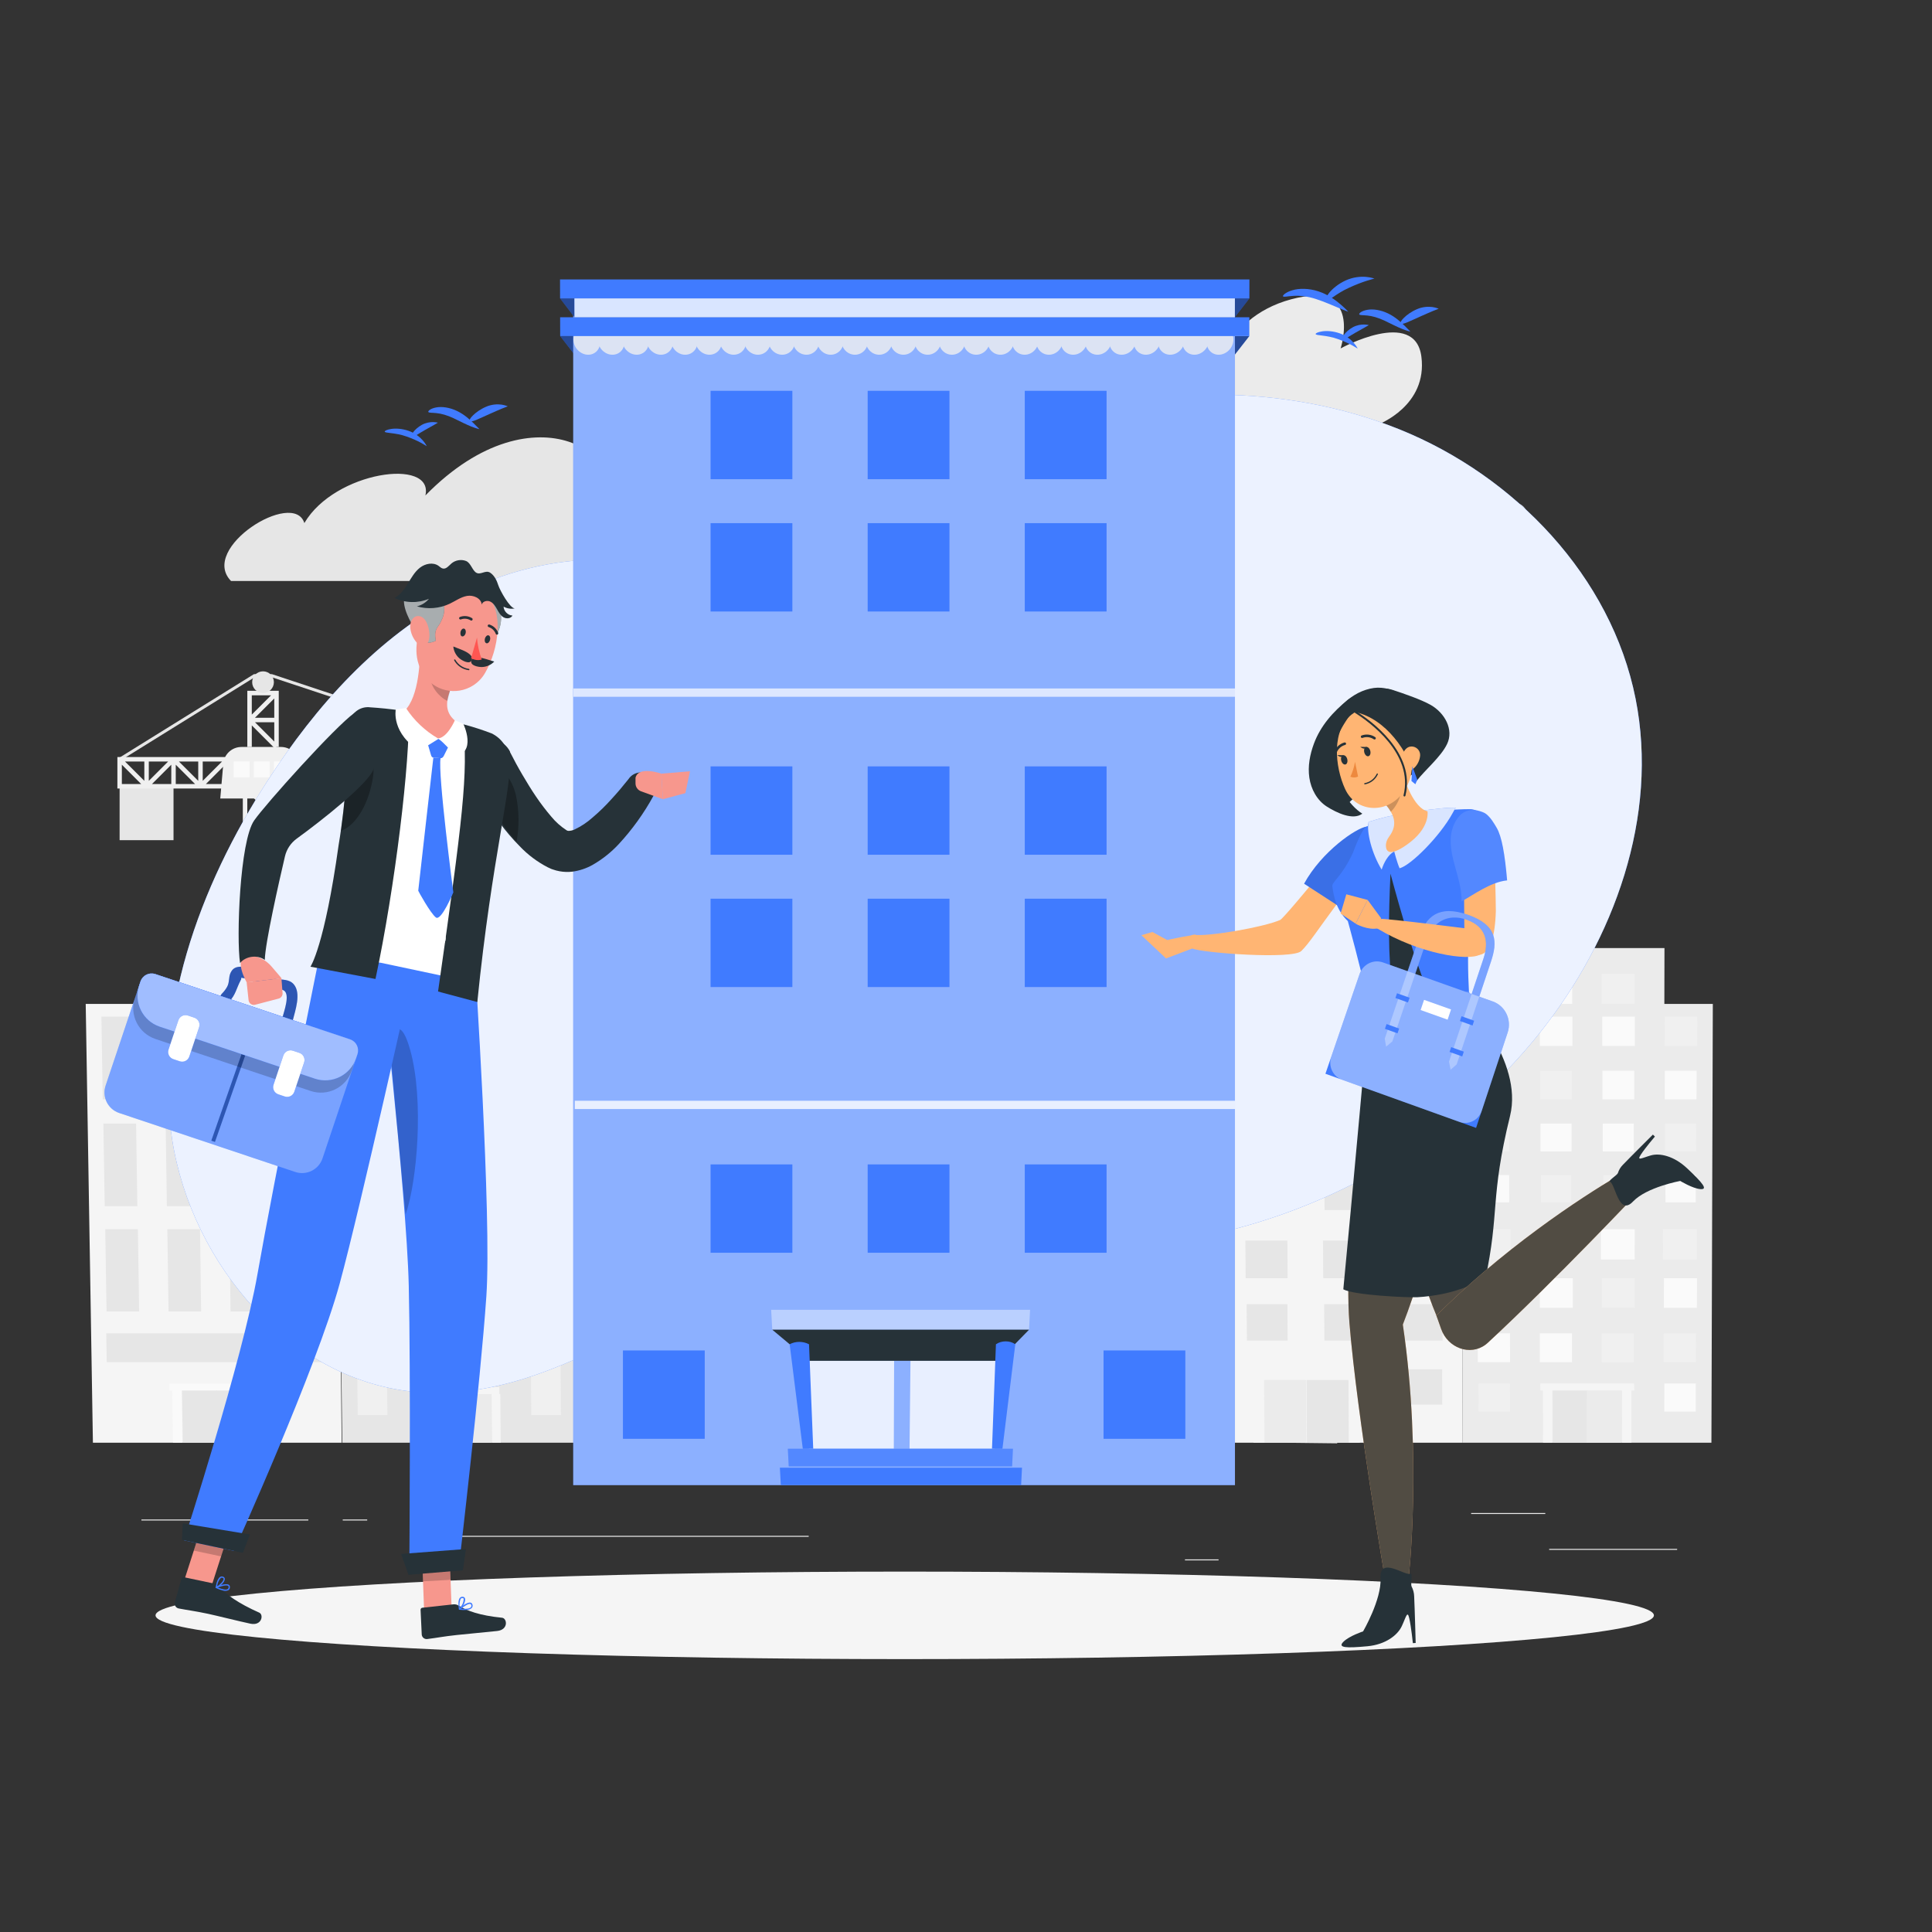 <?xml version="1.0" encoding="utf-8"?>
<svg viewBox="0 0 500 500" xmlns="http://www.w3.org/2000/svg">
  <rect x="0" y="0" width="500" height="500" fill="#333333" stroke="none"/>
  <g id="Background_Complete" transform="matrix(1, 0, 0, 1, -15.858, 2.36)">
    <rect x="416.779" y="398.494" style="fill:#EBEBEB;" width="33.122" height="0.25"/>
    <rect x="322.527" y="401.208" style="fill:#EBEBEB;" width="8.693" height="0.25"/>
    <rect x="396.586" y="389.208" style="fill:#EBEBEB;" width="19.192" height="0.25"/>
    <rect x="52.459" y="390.888" style="fill:#EBEBEB;" width="43.193" height="0.25"/>
    <rect x="104.556" y="390.888" style="fill:#EBEBEB;" width="6.333" height="0.25"/>
    <rect x="131.471" y="395.111" style="fill:#EBEBEB;" width="93.676" height="0.25"/>
    <g>
      <g>
        <path style="fill:#E6E6E6;" d="M75.655,148.004h90.693c11.618,0,14.422-16.267,3.448-20.084c-0.14-0.049-0.281-0.096-0.423-0.142 c12.137-10.113-14.495-31.435-43.422-1.913c2.254-9.843-23.457-6.287-31.324,7.144C91.833,124.19,67.312,139.51,75.655,148.004z"/>
        <path style="fill:#EBEBEB;" d="M318.231,107.453h54.376c0,0,12.752-4.803,11.103-17.522c-1.649-12.72-20.901-2.121-20.901-2.121 s5.836-17.747-12.808-12.712c-18.643,5.035-20.46,22.63-20.46,22.63S305.055,93.452,318.231,107.453z"/>
        <path style="fill:#EBEBEB;" d="M368.189,143.232h35.9c0,0,8.419-3.171,7.33-11.568c-1.089-8.398-13.799-1.401-13.799-1.401 s3.853-11.717-8.456-8.392c-12.308,3.324-13.508,14.94-13.508,14.94S359.49,133.989,368.189,143.232z"/>
      </g>
      <g>
        <path style="fill:#EBEBEB;" d="M361.29,325.214l-0.102-10.622l-0.004-0.644l-0.092-9.464l-0.004-0.606l-0.086-9.002l-0.01-0.586 l-0.078-8.572l-0.008-0.555l-0.078-8.179l-0.005-0.521l-0.079-7.817l-0.001-0.497l-0.073-7.468l-0.005-0.483l-0.057-6.179 c-0.306,0.189-0.652,0.355-1.035,0.477l0.039,5.219l-6.618,0.033l5.332-4.886c-0.512,0.1-1.076,0.177-1.662,0.199l-4.401,4.017 l0.076-4.715c-0.395-0.166-0.749-0.366-1.031-0.599l-0.113,6.478l-0.002,0.483l-0.127,7.468l-0.008,0.508l-0.143,7.795 l-0.003,0.532l-0.138,8.168l-0.009,0.555l-0.153,8.572l-0.006,0.586l-0.152,8.981l-0.014,0.616l-0.169,9.453l-0.011,0.644 l-0.182,10.612l-0.921,45.806l12.767,0.15L361.29,325.214z M359.962,323.228l-7.688-8.307h7.636L359.962,323.228z M359.84,313.931l-7.614,0.01l7.558-7.936L359.84,313.931z M359.922,302.26l-7.317-7.5l7.272-0.021L359.922,302.26z M359.833,293.731l-7.247,0.021l7.207-7.216L359.833,293.731z M359.778,283.804l-6.975-6.811l6.934-0.021L359.778,283.804z M359.726,275.929l-6.921,0.032l6.869-6.578L359.726,275.929z M359.61,260.777l0.037,6.229l-6.667-6.196L359.61,260.777z M352.093,262.199l6.666,6.223l-6.758,0.022L352.093,262.199z M351.987,269.501l6.764-0.032l-6.857,6.545L351.987,269.501z M351.845,278.606l6.975,6.822l-7.065,0.021L351.845,278.606z M351.754,286.473l7.09-0.021l-7.194,7.176L351.754,286.473z M351.615,296.401l7.324,7.527l-7.431,0.01L351.615,296.401z M351.535,304.938l7.456-0.01l-7.56,7.903L351.535,304.938z M351.492,315.395l7.691,8.348h-7.812L351.492,315.395z"/>
        <g>
          <g>
            <path style="fill:#EBEBEB;" d="M360.534,252.945l-0.518,0.011l-0.361-0.333l-3.051,2.794c0.586-0.022,1.149-0.1,1.661-0.199 l1.241-1.141l0.005,0.775c0.382-0.122,0.728-0.288,1.034-0.476L360.534,252.945z M351.273,253.001l-0.02,1.121 c0.281,0.233,0.635,0.432,1.029,0.598l0.022-1.719H351.273z"/>
          </g>
          <path style="fill:#EBEBEB;" d="M362.032,252.111c0.085,0.534-0.107,1.056-0.536,1.522l-0.357,0.333 c-0.174,0.144-0.382,0.288-0.596,0.41c-0.306,0.188-0.652,0.355-1.034,0.476c-0.389,0.155-0.804,0.277-1.246,0.365 c-0.512,0.1-1.075,0.177-1.661,0.199c-0.069,0.011-0.148,0.011-0.215,0.011l-0.539,0.011c-1.383-0.022-2.619-0.288-3.567-0.719 c-0.394-0.166-0.748-0.366-1.029-0.598c-0.03-0.022-0.059-0.044-0.089-0.066l-0.332-0.322c-0.41-0.444-0.583-0.955-0.486-1.478 l0.76-4.255l-2.011,0.034l6.995-3.554l7.287,3.319l-2.045,0.034L362.032,252.111z"/>
        </g>
      </g>
      <g>
        <g>
          <polygon style="fill:#EBEBEB;" points="394.118,257.452 394.388,371.02 402.631,371.02 450.53,371.02 458.773,371.02 &#10;&#9;&#9;&#9;&#9;&#9;459.135,257.452 &#9;&#9;&#9;&#9;"/>
          <polygon style="fill:#EBEBEB;" points="406.688,243 406.719,268.323 411.821,268.323 441.468,268.323 446.57,268.323 &#10;&#9;&#9;&#9;&#9;&#9;446.623,243 &#9;&#9;&#9;&#9;"/>
          <polygon style="fill:#FAFAFA;" points="406.643,268.323 398.223,268.323 398.207,260.735 406.633,260.735 &#9;&#9;&#9;&#9;"/>
          <rect x="414.373" y="260.735" style="fill:#FAFAFA;" width="8.422" height="7.588"/>
          <rect x="430.53" y="260.735" style="fill:#FAFAFA;" width="8.423" height="7.588"/>
          <polygon style="fill:#F0F0F0;" points="455.099,268.323 446.68,268.323 446.696,260.735 455.122,260.735 &#9;&#9;&#9;&#9;"/>
          <polygon style="fill:#F0F0F0;" points="406.532,282.147 398.307,282.147 398.292,274.746 406.522,274.746 &#9;&#9;&#9;&#9;"/>
          <rect x="414.434" y="274.746" style="fill:#F0F0F0;" width="8.227" height="7.401"/>
          <rect x="430.568" y="274.746" style="fill:#FAFAFA;" width="8.227" height="7.401"/>
          <polygon style="fill:#FAFAFA;" points="454.919,282.147 446.694,282.147 446.71,274.746 454.94,274.746 &#9;&#9;&#9;&#9;"/>
          <polygon style="fill:#F0F0F0;" points="406.464,295.634 398.428,295.634 398.414,288.412 406.453,288.412 &#9;&#9;&#9;&#9;"/>
          <rect x="414.536" y="288.412" style="fill:#FAFAFA;" width="8.038" height="7.222"/>
          <rect x="430.651" y="288.412" style="fill:#FAFAFA;" width="8.038" height="7.222"/>
          <rect x="414.164" y="249.715" style="fill:#FAFAFA;" width="8.585" height="7.736"/>
          <rect x="430.326" y="249.715" style="fill:#F0F0F0;" width="8.585" height="7.736"/>
          <polygon style="fill:#F0F0F0;" points="454.794,295.634 446.758,295.634 446.775,288.412 454.814,288.412 &#9;&#9;&#9;&#9;"/>
          <polygon style="fill:#FAFAFA;" points="406.437,308.797 398.587,308.797 398.574,301.749 406.426,301.749 &#9;&#9;&#9;&#9;"/>
          <rect x="414.681" y="301.749" style="fill:#F0F0F0;" width="7.851" height="7.048"/>
          <polygon style="fill:#F0F0F0;" points="438.629,308.797 430.778,308.797 430.785,301.749 438.638,301.749 &#9;&#9;&#9;&#9;"/>
          <polygon style="fill:#FAFAFA;" points="454.724,308.797 446.874,308.797 446.891,301.749 454.744,301.749 &#9;&#9;&#9;&#9;"/>
          <polygon style="fill:#F0F0F0;" points="406.791,323.597 398.042,323.597 398.023,315.755 406.781,315.755 &#9;&#9;&#9;&#9;"/>
          <polygon style="fill:#FAFAFA;" points="422.854,323.597 414.105,323.597 414.097,315.755 422.855,315.755 &#9;&#9;&#9;&#9;"/>
          <polygon style="fill:#FAFAFA;" points="438.917,323.597 430.168,323.597 430.171,315.755 438.929,315.755 &#9;&#9;&#9;&#9;"/>
          <polygon style="fill:#F0F0F0;" points="454.98,323.597 446.231,323.597 446.245,315.755 455.004,315.755 &#9;&#9;&#9;&#9;"/>
          <polygon style="fill:#F0F0F0;" points="406.838,336.1 398.29,336.1 398.274,328.441 406.829,328.441 &#9;&#9;&#9;&#9;"/>
          <rect x="414.345" y="328.441" style="fill:#FAFAFA;" width="8.552" height="7.659"/>
          <rect x="430.408" y="328.441" style="fill:#F0F0F0;" width="8.552" height="7.659"/>
          <polygon style="fill:#FAFAFA;" points="455.011,336.1 446.463,336.1 446.479,328.441 455.035,328.441 &#9;&#9;&#9;&#9;"/>
          <polygon style="fill:#FAFAFA;" points="406.659,350.166 398.322,350.166 398.306,342.711 406.648,342.711 &#9;&#9;&#9;&#9;"/>
          <rect x="414.348" y="342.711" style="fill:#FAFAFA;" width="8.339" height="7.455"/>
          <rect x="430.381" y="342.711" style="fill:#F0F0F0;" width="8.339" height="7.455"/>
          <polygon style="fill:#F0F0F0;" points="454.743,350.166 446.406,350.166 446.422,342.711 454.764,342.711 &#9;&#9;&#9;&#9;"/>
          <polygon style="fill:#F0F0F0;" points="406.66,362.96 398.522,362.96 398.508,355.688 406.65,355.688 &#9;&#9;&#9;&#9;"/>
          <polygon style="fill:#FAFAFA;" points="454.713,362.96 446.576,362.96 446.592,355.688 454.734,355.688 &#9;&#9;&#9;&#9;"/>
          <polygon style="fill:#F5F5F5;" points="438.762,355.688 414.46,355.688 414.507,357.516 415.179,357.516 415.19,371.02 &#10;&#9;&#9;&#9;&#9;&#9;417.619,371.02 417.612,357.516 435.646,357.516 435.627,371.02 438.056,371.02 438.079,357.516 438.811,357.516 &#9;&#9;&#9;&#9;"/>
          <polygon style="fill:#E6E6E6;" points="426.734,371.02 417.73,371.02 417.725,357.516 426.742,357.516 &#9;&#9;&#9;&#9;"/>
          <polygon style="fill:#EBEBEB;" points="435.518,371.02 426.514,371.02 426.519,357.516 435.536,357.516 &#9;&#9;&#9;&#9;"/>
        </g>
        <g>
          <polygon style="fill:#F5F5F5;" points="394.211,293.581 394.394,371.02 384.058,371.02 323.997,371.02 313.661,371.02 &#10;&#9;&#9;&#9;&#9;&#9;312.921,293.581 &#9;&#9;&#9;&#9;"/>
          <polygon style="fill:#E6E6E6;" points="378.76,310.794 388.839,310.794 388.811,301.749 378.727,301.749 &#9;&#9;&#9;&#9;"/>
          <polygon style="fill:#E6E6E6;" points="358.65,310.794 368.728,310.794 368.685,301.749 358.601,301.749 &#9;&#9;&#9;&#9;"/>
          <polygon style="fill:#E6E6E6;" points="338.54,310.794 348.618,310.794 348.559,301.749 338.475,301.749 &#9;&#9;&#9;&#9;"/>
          <polygon style="fill:#E6E6E6;" points="318.43,310.794 328.508,310.794 328.433,301.749 318.349,301.749 &#9;&#9;&#9;&#9;"/>
          <polygon style="fill:#E6E6E6;" points="378.378,328.441 389.238,328.441 389.211,318.709 378.338,318.709 &#9;&#9;&#9;&#9;"/>
          <polygon style="fill:#E6E6E6;" points="358.306,328.441 369.166,328.441 369.122,318.709 358.249,318.709 &#9;&#9;&#9;&#9;"/>
          <polygon style="fill:#E6E6E6;" points="338.234,328.441 349.094,328.441 349.033,318.709 338.16,318.709 &#9;&#9;&#9;&#9;"/>
          <polygon style="fill:#E6E6E6;" points="318.162,328.441 329.021,328.441 328.944,318.709 318.071,318.709 &#9;&#9;&#9;&#9;"/>
          <polygon style="fill:#E6E6E6;" points="378.661,344.585 389.203,344.585 389.177,335.148 378.625,335.148 &#9;&#9;&#9;&#9;"/>
          <polygon style="fill:#E6E6E6;" points="358.608,344.585 369.15,344.585 369.107,335.148 358.555,335.148 &#9;&#9;&#9;&#9;"/>
          <polygon style="fill:#E6E6E6;" points="338.555,344.585 349.097,344.585 349.037,335.148 338.485,335.148 &#9;&#9;&#9;&#9;"/>
          <polygon style="fill:#E6E6E6;" points="318.502,344.585 329.043,344.585 328.967,335.148 318.415,335.148 &#9;&#9;&#9;&#9;"/>
          <polygon style="fill:#E6E6E6;" points="378.888,361.152 389.112,361.152 389.086,352.013 378.854,352.013 &#9;&#9;&#9;&#9;"/>
          <polygon style="fill:#E6E6E6;" points="318.811,361.152 329.036,361.152 328.961,352.013 318.729,352.013 &#9;&#9;&#9;&#9;"/>
          <polygon style="fill:#F5F5F5;" points="338.085,352.013 369.706,352.013 369.717,354.772 367.696,354.772 367.776,371.02 &#10;&#9;&#9;&#9;&#9;&#9;364.853,371.02 364.769,354.772 343.07,354.772 343.181,371.02 340.258,371.02 340.143,354.772 338.107,354.772 &#9;&#9;&#9;&#9;"/>
          <polygon style="fill:#E6E6E6;" points="354.087,371.02 364.923,371.02 364.841,354.772 353.992,354.772 &#9;&#9;&#9;&#9;"/>
          <polygon style="fill:#EBEBEB;" points="343.109,371.02 353.945,371.02 353.847,354.772 342.997,354.772 &#9;&#9;&#9;&#9;"/>
        </g>
        <g>
          <path style="fill:#EBEBEB;" d="M152.096,227.295c0-1.215,0-2.43,0-3.646c0-0.56-0.87-0.561-0.87,0c0,1.334,0,2.668,0,4.002 c0,0.253,0.2,0.411,0.435,0.435c1.373,0.138,2.376,1.845,1.236,2.985c-1.093,1.093-2.837,0.233-2.985-1.236 c-0.056-0.552-0.926-0.557-0.87,0c0.218,2.161,2.746,3.594,4.47,1.851C155.112,230.07,154.014,227.779,152.096,227.295z"/>
          <path style="fill:#F0F0F0;" d="M88.002,201.123v7.902l-8.312-8.312l-0.41,0.41H78.7v9.302v0.58v8.722v0.58v8.722v0.58v8.722 v0.58v8.722v0.58v8.722v0.58v8.722v0.58v9.302h10.462v-9.302v-0.58v-8.722v-0.58v-8.722v-0.58v-8.722v-0.58v-8.722v-0.58v-8.722 v-0.58v-8.722v-0.58v-9.302H88.002z M79.859,258.335l7.322,7.322h-7.322V258.335z M79.859,239.731l7.322,7.322h-7.322V239.731z M79.859,221.127l7.322,7.322h-7.322V221.127z M79.859,202.523l7.322,7.322h-7.322V202.523z M87.182,211.005l-7.322,7.322 v-7.322H87.182z M88.002,211.825v7.322h-7.322L88.002,211.825z M87.182,229.609l-7.322,7.322v-7.322H87.182z M88.002,230.429 v7.322h-7.322L88.002,230.429z M87.182,248.213l-7.322,7.322v-7.322H87.182z M88.002,249.033v7.322h-7.322L88.002,249.033z M87.182,266.817l-7.322,7.322v-7.322H87.182z M80.679,274.96l7.322-7.322v7.322H80.679z M88.002,264.837l-7.322-7.322h7.322 V264.837z M88.002,246.233l-7.322-7.322h7.322V246.233z M88.002,227.629l-7.322-7.322h7.322V227.629z"/>
          <path style="fill:#F0F0F0;" d="M79.863,176.421v6.977v0.58v6.976h1.16v-5.577l5.987,5.986l0.41-0.41h0.58v-6.976v-0.58v-6.977 H79.863z M86.019,177.581l-4.997,4.997v-4.997H86.019z M86.839,189.554l-4.997-4.997h4.997V189.554z M81.842,183.397 l4.997-4.997v4.997H81.842z"/>
          <rect x="46.813" y="201.123" style="fill:#E6E6E6;" width="13.953" height="13.953"/>
          <g>
            <polygon style="fill:#E6E6E6;" points="151.847,221.249 151.074,221.249 151.074,194.425 86.103,172.88 81.805,172.88 &#10;&#9;&#9;&#9;&#9;&#9;&#9;47.016,194.475 46.609,193.818 81.585,172.107 86.228,172.107 86.288,172.127 151.847,193.867 &#9;&#9;&#9;&#9;&#9;"/>
          </g>
          <path style="fill:#F0F0F0;" d="M143.904,201.726h0.797l8.16-8.16h-8.376h-0.58h-6.396h-0.58h-6.397h-0.58h-6.396h-0.58h-6.397 h-0.58h-6.396h-0.58h-6.397h-0.58h-6.396h-0.58h-6.397h-0.58h-6.397h-0.58h-6.397h-0.58h-6.397h-0.58h-6.397h-0.58h-6.397h-0.58 h-6.976v8.136h6.976h0.58h6.397h0.58h6.397h0.58h6.397h0.58h6.397h0.58h6.397h0.58h6.397h0.58h6.396h0.58h6.397h0.58h6.396h0.58 h6.397h0.58h6.396h0.58h6.397h0.58h6.396V201.726z M145.064,194.726h4.997l-4.997,4.997V194.726z M47.393,200.543v-4.997 l4.997,4.997H47.393z M53.209,199.723l-4.997-4.997h4.997V199.723z M54.369,194.726h4.997l-4.997,4.997V194.726z M60.186,200.543h-4.997l4.997-4.997V200.543z M61.346,200.543v-4.997l4.997,4.997H61.346z M67.162,199.723l-4.997-4.997h4.997 V199.723z M68.322,194.726h4.997l-4.997,4.997V194.726z M74.139,200.543h-4.997l4.997-4.997V200.543z M75.299,200.543v-4.997 l4.997,4.997H75.299z M81.115,199.723l-4.997-4.997h4.997V199.723z M82.275,194.726h4.997l-4.997,4.997V194.726z M88.092,200.543h-4.997l4.997-4.997V200.543z M89.252,200.543v-4.997l4.997,4.997H89.252z M95.068,199.723l-4.997-4.997h4.997 V199.723z M96.228,194.726h4.997l-4.997,4.997V194.726z M102.045,200.543h-4.997l4.997-4.997V200.543z M103.205,200.543v-4.997 l4.997,4.997H103.205z M109.022,199.723l-4.997-4.997h4.997V199.723z M110.181,194.726h4.997l-4.997,4.997V194.726z M115.998,200.543h-4.997l4.997-4.997V200.543z M117.158,200.543v-4.997l4.997,4.997H117.158z M122.975,199.723l-4.997-4.997 h4.997V199.723z M124.134,194.726h4.997l-4.997,4.997V194.726z M129.951,200.543h-4.997l4.997-4.997V200.543z M131.111,194.726 h4.997l-4.997,4.997V194.726z M136.928,200.543h-4.997l4.997-4.997V200.543z M138.088,200.543v-4.997l4.997,4.997H138.088z M138.908,194.726h4.997v4.997L138.908,194.726z"/>
          <g>
            <path style="fill:#F0F0F0;" d="M94.319,204.291H72.863l0.785-9.029c0.212-2.438,2.253-4.309,4.7-4.309h10.222 c2.395,0,4.41,1.795,4.686,4.174L94.319,204.291z"/>
            <rect x="76.323" y="194.703" style="fill:#FAFAFA;" width="4.12" height="4.12"/>
            <rect x="81.532" y="194.703" style="fill:#FAFAFA;" width="4.12" height="4.12"/>
            <rect x="86.74" y="194.703" style="fill:#FAFAFA;" width="4.12" height="4.12"/>
          </g>
          <path style="fill:#E6E6E6;" d="M86.74,174.191c0,1.552-1.258,2.81-2.81,2.81c-1.552,0-2.81-1.258-2.81-2.81 s1.258-2.809,2.81-2.809C85.482,171.381,86.74,172.639,86.74,174.191z"/>
          <path style="fill:#E6E6E6;" d="M151.66,226.049L151.66,226.049c-1.326,0-2.4-1.074-2.4-2.4v-2.4h4.8v2.4 C154.061,224.975,152.986,226.049,151.66,226.049z"/>
        </g>
        <g>
          <g>
            <polygon style="fill:#F5F5F5;" points="38.04,257.452 39.903,371.02 48.146,371.02 96.045,371.02 104.288,371.02 &#10;&#9;&#9;&#9;&#9;&#9;&#9;103.057,257.452 &#9;&#9;&#9;&#9;&#9;"/>
            <polygon style="fill:#E6E6E6;" points="42.101,260.735 42.325,274.556 42.386,278.353 42.447,282.147 50.882,282.147 &#10;&#9;&#9;&#9;&#9;&#9;&#9;50.824,278.353 50.765,274.556 50.553,260.735 &#9;&#9;&#9;&#9;&#9;"/>
            <polygon style="fill:#E6E6E6;" points="58.263,260.735 58.467,274.556 58.523,278.353 58.579,282.147 67.013,282.147 &#10;&#9;&#9;&#9;&#9;&#9;&#9;66.96,278.353 66.908,274.556 66.715,260.735 &#9;&#9;&#9;&#9;&#9;"/>
            <polygon style="fill:#E6E6E6;" points="74.424,260.735 74.609,274.556 74.659,278.353 74.71,282.147 83.145,282.147 &#10;&#9;&#9;&#9;&#9;&#9;&#9;83.097,278.353 83.049,274.556 82.876,260.735 &#9;&#9;&#9;&#9;&#9;"/>
            <polygon style="fill:#E6E6E6;" points="90.586,260.735 90.751,274.556 90.821,280.422 90.841,282.147 99.276,282.147 &#10;&#9;&#9;&#9;&#9;&#9;&#9;99.257,280.422 99.192,274.556 99.038,260.735 &#9;&#9;&#9;&#9;&#9;"/>
            <polygon style="fill:#E6E6E6;" points="42.613,288.412 42.835,302.216 42.896,306.008 42.958,309.797 51.404,309.797 &#10;&#9;&#9;&#9;&#9;&#9;&#9;51.347,306.008 51.289,302.216 51.078,288.412 &#9;&#9;&#9;&#9;&#9;"/>
            <polygon style="fill:#E6E6E6;" points="58.729,288.412 58.932,302.216 59.011,307.562 59.044,309.797 67.49,309.797 &#10;&#9;&#9;&#9;&#9;&#9;&#9;67.459,307.562 67.385,302.216 67.194,288.412 &#9;&#9;&#9;&#9;&#9;"/>
            <polygon style="fill:#E6E6E6;" points="74.845,288.412 75.029,302.216 75.079,306.008 75.129,309.797 83.576,309.797 &#10;&#9;&#9;&#9;&#9;&#9;&#9;83.529,306.008 83.482,302.216 83.31,288.412 &#9;&#9;&#9;&#9;&#9;"/>
            <polygon style="fill:#E6E6E6;" points="90.961,288.412 91.125,302.216 91.17,306.008 91.215,309.797 99.662,309.797 &#10;&#9;&#9;&#9;&#9;&#9;&#9;99.621,306.008 99.579,302.216 99.427,288.412 &#9;&#9;&#9;&#9;&#9;"/>
            <polygon style="fill:#E6E6E6;" points="43.093,315.755 43.314,329.5 43.375,333.276 43.436,337.049 51.869,337.049 &#10;&#9;&#9;&#9;&#9;&#9;&#9;51.812,333.276 51.754,329.5 51.545,315.755 &#9;&#9;&#9;&#9;&#9;"/>
            <polygon style="fill:#E6E6E6;" points="59.167,315.755 59.369,329.5 59.425,333.276 59.48,337.049 67.913,337.049 &#10;&#9;&#9;&#9;&#9;&#9;&#9;67.861,333.276 67.809,329.5 67.619,315.755 &#9;&#9;&#9;&#9;&#9;"/>
            <polygon style="fill:#E6E6E6;" points="75.241,315.755 75.424,329.5 75.474,333.276 75.524,337.049 83.957,337.049 &#10;&#9;&#9;&#9;&#9;&#9;&#9;83.911,333.276 83.864,329.5 83.693,315.755 &#9;&#9;&#9;&#9;&#9;"/>
            <polygon style="fill:#E6E6E6;" points="91.316,315.755 91.479,329.5 91.541,334.716 91.568,337.049 100.002,337.049 &#10;&#9;&#9;&#9;&#9;&#9;&#9;99.976,334.716 99.919,329.5 99.768,315.755 &#9;&#9;&#9;&#9;&#9;"/>
            <polygon style="fill:#E6E6E6;" points="96.005,342.711 91.834,342.711 84.018,342.711 75.675,342.711 67.859,342.711 &#10;&#9;&#9;&#9;&#9;&#9;&#9;59.517,342.711 43.358,342.711 43.479,350.166 59.626,350.166 67.963,350.166 75.773,350.166 84.11,350.166 91.921,350.166 &#10;&#9;&#9;&#9;&#9;&#9;&#9;96.089,350.166 100.257,350.166 100.176,342.711 &#9;&#9;&#9;&#9;&#9;"/>
            <polygon style="fill:#FAFAFA;" points="84.013,355.688 59.711,355.688 59.687,357.516 60.418,357.516 60.62,371.02 &#10;&#9;&#9;&#9;&#9;&#9;&#9;63.049,371.02 62.851,357.516 80.885,357.516 81.057,371.02 83.485,371.02 83.318,357.516 83.991,357.516 &#9;&#9;&#9;&#9;&#9;"/>
            <polygon style="fill:#E6E6E6;" points="72.162,371.02 63.158,371.02 62.962,357.516 71.979,357.516 &#9;&#9;&#9;&#9;&#9;"/>
            <polygon style="fill:#E6E6E6;" points="80.946,371.02 71.942,371.02 71.756,357.516 80.773,357.516 &#9;&#9;&#9;&#9;&#9;"/>
          </g>
        </g>
        <g>
          <polygon style="fill:#E6E6E6;" points="164.378,263.999 165.11,371.02 157.343,371.02 112.209,371.02 104.442,371.02 &#10;&#9;&#9;&#9;&#9;&#9;103.11,263.999 &#9;&#9;&#9;&#9;"/>
          <polygon style="fill:#F0F0F0;" points="142.737,344.585 146.048,344.585 160.895,344.585 160.92,348.011 160.945,351.435 &#10;&#9;&#9;&#9;&#9;&#9;161.037,363.862 153.352,363.862 153.25,351.09 145.746,351.09 142.795,351.09 138.47,351.09 138.411,344.585 &#9;&#9;&#9;&#9;"/>
          <polygon style="fill:#F0F0F0;" points="113.445,344.585 116.404,344.585 130.501,344.585 130.568,351.09 115.982,351.09 &#10;&#9;&#9;&#9;&#9;&#9;116.126,363.862 108.443,363.862 108.295,351.435 108.236,346.48 108.214,344.585 &#9;&#9;&#9;&#9;"/>
          <polygon style="fill:#F5F5F5;" points="124.178,356.603 145.089,356.603 145.106,358.427 145.336,358.427 145.443,371.02 &#10;&#9;&#9;&#9;&#9;&#9;143.177,371.02 143.067,358.427 126.25,358.427 126.383,371.02 124.118,371.02 123.982,358.427 124.196,358.427 &#9;&#9;&#9;&#9;"/>
          <polygon style="fill:#EBEBEB;" points="134.691,371.02 143.089,371.02 142.977,358.427 134.569,358.427 &#9;&#9;&#9;&#9;"/>
          <polygon style="fill:#E0E0E0;" points="126.47,371.02 134.867,371.02 134.747,358.427 126.339,358.427 &#9;&#9;&#9;&#9;"/>
          <polygon style="fill:#F0F0F0;" points="137.307,268.323 160.621,268.323 160.764,288.413 137.497,288.413 &#9;&#9;&#9;&#9;"/>
          <polygon style="fill:#F0F0F0;" points="107.086,268.323 130.4,268.323 130.595,288.413 107.329,288.413 &#9;&#9;&#9;&#9;"/>
          <polygon style="fill:#F0F0F0;" points="137.957,293.581 160.27,293.581 160.416,312.784 138.131,312.784 &#9;&#9;&#9;&#9;"/>
          <polygon style="fill:#F0F0F0;" points="107.787,293.581 130.1,293.581 130.296,312.784 108.012,312.784 &#9;&#9;&#9;&#9;"/>
          <polygon style="fill:#F0F0F0;" points="138.186,319.69 160.626,319.69 160.769,338.943 138.361,338.943 &#9;&#9;&#9;&#9;"/>
          <polygon style="fill:#F0F0F0;" points="108.106,319.69 130.546,319.69 130.74,338.943 108.332,338.943 &#9;&#9;&#9;&#9;"/>
        </g>
      </g>
    </g>
  </g>
  <g id="Background_Simple" transform="matrix(1, 0, 0, 1, -15.858, 2.36)">
    <g>
      <path style="fill:#407BFF;" d="M134.019,151.811c-20.461,10.64-36.367,28.486-48.884,47.856 c-17.789,27.528-29.8,60.527-24.719,92.906c5.081,32.38,30.885,62.752,63.558,65.34c41.857,3.315,75.928-36.282,117.688-40.646 c15.907-1.662,31.84,1.947,47.801,2.966c47.211,3.014,95.329-18.278,124.85-55.244c19.334-24.21,30.878-56.15,24.829-86.537 c-6.287-31.581-31.244-57.654-61.108-69.696c-29.865-12.042-63.857-11.194-94.811-2.321 c-28.669,8.218-51.541,23.966-77.234,38.112c-10.368,5.708-22.129-1.958-33.712-2.105 C159.026,142.274,145.751,145.71,134.019,151.811z"/>
      <path style="opacity:0.9;fill:#FFFFFF;" d="M134.019,151.811c-20.461,10.64-36.367,28.486-48.884,47.856 c-17.789,27.528-29.8,60.527-24.719,92.906c5.081,32.38,30.885,62.752,63.558,65.34c41.857,3.315,75.928-36.282,117.688-40.646 c15.907-1.662,31.84,1.947,47.801,2.966c47.211,3.014,95.329-18.278,124.85-55.244c19.334-24.21,30.878-56.15,24.829-86.537 c-6.287-31.581-31.244-57.654-61.108-69.696c-29.865-12.042-63.857-11.194-94.811-2.321 c-28.669,8.218-51.541,23.966-77.234,38.112c-10.368,5.708-22.129-1.958-33.712-2.105 C159.026,142.274,145.751,145.71,134.019,151.811z"/>
    </g>
  </g>
  <g id="Shadow" transform="matrix(1, 0, 0, 1, -15.858, 2.36)">
    <ellipse id="_x3C_Path_x3E__359_" style="fill:#F5F5F5;" cx="250" cy="415.693" rx="193.889" ry="11.323"/>
  </g>
  <g id="Company" transform="matrix(1, 0, 0, 1, -15.858, 2.36)">
    <g>
      <g>
        <g>
          <g>
            <g>
              <polygon style="fill:#407BFF;" points="160.832,84.619 164.557,89.438 335.418,89.438 339.176,84.619 &#9;&#9;&#9;&#9;&#9;&#9;"/>
            </g>
          </g>
          <g style="opacity:0.4;">
            <g>
              <polygon points="160.832,84.619 164.557,89.438 335.418,89.438 339.176,84.619 &#9;&#9;&#9;&#9;&#9;&#9;"/>
            </g>
          </g>
        </g>
        <g>
          <g>
            <rect x="164.209" y="78.407" style="fill:#407BFF;" width="171.254" height="303.581"/>
          </g>
          <g style="opacity:0.4;">
            <rect x="164.209" y="78.407" style="fill:#FFFFFF;" width="171.254" height="303.581"/>
          </g>
        </g>
        <g style="opacity:0.8;">
          <g>
            <path style="fill:#F0F0F0;" d="M171.153,85.881c0.197,1.973-1.177,3.565-3.068,3.565c-1.891,0-3.597-1.592-3.812-3.565 c-0.215-1.983,1.156-3.597,3.065-3.597C169.247,82.284,170.955,83.898,171.153,85.881z"/>
          </g>
          <g>
            <path style="fill:#F0F0F0;" d="M177.457,85.881c0.181,1.973-1.205,3.565-3.096,3.565c-1.891,0-3.585-1.592-3.783-3.565 c-0.2-1.983,1.185-3.597,3.093-3.597C175.579,82.284,177.274,83.898,177.457,85.881z"/>
          </g>
          <g>
            <path style="fill:#F0F0F0;" d="M183.76,85.881c0.166,1.973-1.234,3.565-3.125,3.565c-1.891,0-3.572-1.592-3.755-3.565 c-0.184-1.983,1.214-3.597,3.122-3.597C181.911,82.284,183.594,83.898,183.76,85.881z"/>
          </g>
          <g>
            <path style="fill:#F0F0F0;" d="M190.064,85.881c0.15,1.973-1.262,3.565-3.153,3.565c-1.891,0-3.559-1.592-3.726-3.565 c-0.168-1.983,1.242-3.597,3.151-3.597C188.244,82.284,189.913,83.898,190.064,85.881z"/>
          </g>
          <g>
            <path style="fill:#F0F0F0;" d="M196.368,85.881c0.134,1.973-1.291,3.565-3.182,3.565c-1.891,0-3.547-1.592-3.698-3.565 c-0.152-1.983,1.271-3.597,3.179-3.597C194.576,82.284,196.233,83.898,196.368,85.881z"/>
          </g>
          <g>
            <path style="fill:#F0F0F0;" d="M202.672,85.881c0.118,1.973-1.319,3.565-3.21,3.565c-1.891,0-3.534-1.592-3.669-3.565 c-0.136-1.983,1.299-3.597,3.208-3.597C200.908,82.284,202.552,83.898,202.672,85.881z"/>
          </g>
          <g>
            <path style="fill:#F0F0F0;" d="M208.975,85.881c0.103,1.973-1.347,3.565-3.238,3.565c-1.891,0-3.521-1.592-3.641-3.565 c-0.121-1.983,1.328-3.597,3.237-3.597C207.241,82.284,208.872,83.898,208.975,85.881z"/>
          </g>
          <g>
            <path style="fill:#F0F0F0;" d="M215.279,85.881c0.087,1.973-1.376,3.565-3.267,3.565c-1.891,0-3.508-1.592-3.613-3.565 c-0.105-1.983,1.357-3.597,3.265-3.597C213.573,82.284,215.191,83.898,215.279,85.881z"/>
          </g>
          <g>
            <path style="fill:#F0F0F0;" d="M221.583,85.881c0.071,1.973-1.404,3.565-3.295,3.565c-1.891,0-3.496-1.592-3.584-3.565 c-0.089-1.983,1.386-3.597,3.294-3.597S221.511,83.898,221.583,85.881z"/>
          </g>
          <g>
            <path style="fill:#F0F0F0;" d="M227.886,85.881c0.056,1.973-1.433,3.565-3.324,3.565c-1.891,0-3.483-1.592-3.556-3.565 c-0.073-1.983,1.414-3.597,3.323-3.597C226.238,82.284,227.83,83.898,227.886,85.881z"/>
          </g>
          <g>
            <path style="fill:#F0F0F0;" d="M234.19,85.881c0.04,1.973-1.461,3.565-3.352,3.565c-1.891,0-3.47-1.592-3.527-3.565 c-0.057-1.983,1.443-3.597,3.351-3.597C232.57,82.284,234.15,83.898,234.19,85.881z"/>
          </g>
          <g>
            <path style="fill:#F0F0F0;" d="M240.494,85.881c0.024,1.973-1.489,3.565-3.38,3.565c-1.891,0-3.458-1.592-3.499-3.565 c-0.042-1.983,1.471-3.597,3.38-3.597C238.903,82.284,240.469,83.898,240.494,85.881z"/>
          </g>
          <g>
            <path style="fill:#F0F0F0;" d="M246.797,85.881c0.008,1.973-1.518,3.565-3.409,3.565c-1.891,0-3.445-1.592-3.471-3.565 c-0.026-1.983,1.5-3.597,3.409-3.597C245.235,82.284,246.789,83.898,246.797,85.881z"/>
          </g>
          <g>
            <path style="fill:#F0F0F0;" d="M253.101,85.881c-0.007,1.973-1.546,3.565-3.438,3.565c-1.891,0-3.432-1.592-3.442-3.565 c-0.01-1.983,1.529-3.597,3.437-3.597C251.567,82.284,253.109,83.898,253.101,85.881z"/>
          </g>
          <g>
            <path style="fill:#F0F0F0;" d="M259.405,85.881c-0.023,1.973-1.575,3.565-3.466,3.565c-1.891,0-3.42-1.592-3.414-3.565 c0.006-1.983,1.558-3.597,3.466-3.597C257.9,82.284,259.428,83.898,259.405,85.881z"/>
          </g>
          <g>
            <path style="fill:#F0F0F0;" d="M265.708,85.881c-0.039,1.973-1.603,3.565-3.494,3.565c-1.891,0-3.407-1.592-3.385-3.565 c0.022-1.983,1.586-3.597,3.495-3.597C264.232,82.284,265.747,83.898,265.708,85.881z"/>
          </g>
          <g>
            <path style="fill:#F0F0F0;" d="M272.012,85.881c-0.054,1.973-1.631,3.565-3.523,3.565c-1.891,0-3.394-1.592-3.357-3.565 c0.037-1.983,1.615-3.597,3.523-3.597C270.564,82.284,272.067,83.898,272.012,85.881z"/>
          </g>
          <g>
            <path style="fill:#F0F0F0;" d="M278.316,85.881c-0.07,1.973-1.66,3.565-3.551,3.565c-1.891,0-3.382-1.592-3.329-3.565 c0.053-1.983,1.644-3.597,3.552-3.597C276.897,82.284,278.386,83.898,278.316,85.881z"/>
          </g>
          <g>
            <path style="fill:#F0F0F0;" d="M284.62,85.881c-0.086,1.973-1.688,3.565-3.579,3.565c-1.891,0-3.369-1.592-3.3-3.565 c0.069-1.983,1.672-3.597,3.581-3.597C283.229,82.284,284.706,83.898,284.62,85.881z"/>
          </g>
          <g>
            <path style="fill:#F0F0F0;" d="M290.923,85.881c-0.102,1.973-1.717,3.565-3.608,3.565c-1.891,0-3.356-1.592-3.272-3.565 c0.085-1.983,1.701-3.597,3.609-3.597C289.561,82.284,291.025,83.898,290.923,85.881z"/>
          </g>
          <g>
            <path style="fill:#F0F0F0;" d="M297.227,85.881c-0.117,1.973-1.745,3.565-3.636,3.565c-1.891,0-3.344-1.592-3.243-3.565 c0.101-1.983,1.729-3.597,3.638-3.597C295.894,82.284,297.345,83.898,297.227,85.881z"/>
          </g>
          <g>
            <path style="fill:#F0F0F0;" d="M303.531,85.881c-0.133,1.973-1.773,3.565-3.665,3.565s-3.331-1.592-3.215-3.565 c0.116-1.983,1.758-3.597,3.667-3.597C302.226,82.284,303.664,83.898,303.531,85.881z"/>
          </g>
          <g>
            <path style="fill:#F0F0F0;" d="M309.834,85.881c-0.149,1.973-1.802,3.565-3.693,3.565c-1.891,0-3.318-1.592-3.187-3.565 c0.132-1.983,1.787-3.597,3.695-3.597C308.559,82.284,309.984,83.898,309.834,85.881z"/>
          </g>
          <g>
            <path style="fill:#F0F0F0;" d="M316.138,85.881c-0.164,1.973-1.83,3.565-3.722,3.565c-1.891,0-3.305-1.592-3.158-3.565 c0.148-1.983,1.816-3.597,3.724-3.597C314.891,82.284,316.303,83.898,316.138,85.881z"/>
          </g>
          <g>
            <path style="fill:#F0F0F0;" d="M322.442,85.881c-0.18,1.973-1.859,3.565-3.75,3.565c-1.891,0-3.293-1.592-3.13-3.565 c0.164-1.983,1.844-3.597,3.753-3.597C321.223,82.284,322.623,83.898,322.442,85.881z"/>
          </g>
          <g>
            <path style="fill:#F0F0F0;" d="M328.746,85.881c-0.196,1.973-1.887,3.565-3.778,3.565c-1.891,0-3.28-1.592-3.101-3.565 c0.18-1.983,1.873-3.597,3.781-3.597C327.556,82.284,328.942,83.898,328.746,85.881z"/>
          </g>
          <g>
            <path style="fill:#F0F0F0;" d="M335.049,85.881c-0.212,1.973-1.915,3.565-3.807,3.565c-1.891,0-3.267-1.592-3.073-3.565 c0.195-1.983,1.902-3.597,3.81-3.597C333.888,82.284,335.262,83.898,335.049,85.881z"/>
          </g>
        </g>
        <g>
          <polygon style="fill:#407BFF;" points="160.819,79.741 339.186,79.741 339.176,84.619 160.832,84.619 &#9;&#9;&#9;&#9;"/>
        </g>
        <g>
          <g>
            <polygon style="fill:#407BFF;" points="160.806,74.861 164.532,79.74 335.439,79.74 339.197,74.861 &#9;&#9;&#9;&#9;&#9;"/>
          </g>
          <g style="opacity:0.4;">
            <polygon points="160.806,74.861 164.532,79.74 335.439,79.74 339.197,74.861 &#9;&#9;&#9;&#9;&#9;"/>
          </g>
        </g>
        <g>
          <polygon style="fill:#407BFF;" points="160.793,69.964 339.207,69.964 339.197,74.861 160.806,74.861 &#9;&#9;&#9;&#9;"/>
        </g>
        <g style="enable-background:new    ;">
          <polygon style="fill:#407BFF;" points="164.519,74.861 335.449,74.861 335.439,79.74 164.532,79.74 &#9;&#9;&#9;&#9;"/>
        </g>
        <g style="opacity:0.8;">
          <polygon style="fill:#FFFFFF;" points="164.519,74.861 335.449,74.861 335.439,79.74 164.532,79.74 &#9;&#9;&#9;&#9;"/>
        </g>
        <g style="opacity:0.7;">
          <rect x="164.256" y="175.813" style="fill:#FFFFFF;" width="171.245" height="2.15"/>
        </g>
        <g style="opacity:0.8;">
          <rect x="164.613" y="282.517" style="fill:#FFFFFF;" width="170.882" height="2.14"/>
        </g>
        <g>
          <g>
            <rect x="199.754" y="98.786" style="fill:#407BFF;" width="21.168" height="22.867"/>
            <rect x="240.411" y="98.786" style="fill:#407BFF;" width="21.168" height="22.867"/>
            <rect x="281.069" y="98.786" style="fill:#407BFF;" width="21.168" height="22.867"/>
          </g>
          <g>
            <rect x="199.754" y="133.028" style="fill:#407BFF;" width="21.168" height="22.867"/>
            <rect x="240.411" y="133.028" style="fill:#407BFF;" width="21.168" height="22.867"/>
            <rect x="281.069" y="133.028" style="fill:#407BFF;" width="21.168" height="22.867"/>
          </g>
          <g>
            <g>
              <rect x="199.754" y="298.987" style="fill:#407BFF;" width="21.168" height="22.867"/>
              <rect x="240.411" y="298.987" style="fill:#407BFF;" width="21.168" height="22.867"/>
              <rect x="281.069" y="298.987" style="fill:#407BFF;" width="21.168" height="22.867"/>
            </g>
            <rect x="177.074" y="347.135" style="fill:#407BFF;" width="21.168" height="22.867"/>
            <rect x="301.453" y="347.135" style="fill:#407BFF;" width="21.168" height="22.867"/>
          </g>
          <g>
            <rect x="199.754" y="195.978" style="fill:#407BFF;" width="21.168" height="22.867"/>
            <rect x="240.411" y="195.978" style="fill:#407BFF;" width="21.168" height="22.867"/>
            <rect x="281.069" y="195.978" style="fill:#407BFF;" width="21.168" height="22.867"/>
          </g>
          <g>
            <rect x="199.754" y="230.221" style="fill:#407BFF;" width="21.168" height="22.867"/>
            <rect x="240.411" y="230.221" style="fill:#407BFF;" width="21.168" height="22.867"/>
            <rect x="281.069" y="230.221" style="fill:#407BFF;" width="21.168" height="22.867"/>
          </g>
        </g>
      </g>
      <g>
        <g style="opacity:0.8;enable-background:new    ;">
          <polygon style="fill:#FFFFFF;" points="225.347,349.819 247.256,349.819 247.171,372.567 225.197,372.567 &#9;&#9;&#9;&#9;"/>
        </g>
        <g style="opacity:0.8;enable-background:new    ;">
          <polygon style="fill:#FFFFFF;" points="251.486,349.819 274.304,349.819 273.222,372.567 251.248,372.567 &#9;&#9;&#9;&#9;"/>
        </g>
        <g>
          <g>
            <polygon style="fill:#407BFF;" points="277.793,377.152 219.98,377.152 219.745,372.567 278.007,372.567 &#9;&#9;&#9;&#9;&#9;"/>
            <g style="opacity:0.1;">
              <polygon style="fill:#FFFFFF;" points="277.793,377.152 219.98,377.152 219.745,372.567 278.007,372.567 &#9;&#9;&#9;&#9;&#9;&#9;"/>
            </g>
          </g>
        </g>
        <g>
          <polygon style="fill:#407BFF;" points="280.121,381.988 217.935,381.988 217.686,377.478 280.352,377.478 &#9;&#9;&#9;&#9;"/>
        </g>
        <g style="opacity:0.4;">
          <polygon style="fill:#FFFFFF;" points="282.179,341.762 215.715,341.762 215.431,336.607 282.442,336.607 &#9;&#9;&#9;&#9;"/>
        </g>
        <g>
          <polygon style="fill:#263238;" points="215.715,341.762 225.347,349.819 274.304,349.819 282.179,341.762 &#9;&#9;&#9;&#9;"/>
        </g>
        <g>
          <path style="fill:#407BFF;" d="M220.223,345.533l3.397,27.035h2.701l-1.087-27.035l0,0 C223.677,344.716,221.707,344.716,220.223,345.533L220.223,345.533z"/>
        </g>
        <g>
          <path style="fill:#407BFF;" d="M278.616,345.533l-3.328,27.035h-2.701l1.018-27.035l0,0 C275.091,344.529,277.215,344.529,278.616,345.533L278.616,345.533z"/>
        </g>
      </g>
      <g/>
    </g>
  </g>
  <g id="Character_2" transform="matrix(1, 0, 0, 1, -15.858, 2.36)">
    <g>
      <g>
        <g>
          <path style="fill:#FFB573;" d="M362.184,231.126c-5.378,7.247-7.452,10.571-9.537,12.629c-2.263,2.234-25.443,0.53-28.243-0.645 c-2.149-0.902-0.667-3.682,0.346-3.542c3.815,0.528,18.157-1.983,22.409-3.84c0.746-0.327,8.015-9.155,8.015-9.155 L362.184,231.126z"/>
        </g>
        <g>
          <g>
            <path style="fill:#407BFF;" d="M353.357,226.342c4.546-8.331,13.497-14.446,16.203-14.79c3.899-0.506,5.21,0.265,4.067,3.402 c-1.939,5.322-5.51,10.929-10.539,17.71L353.357,226.342z"/>
          </g>
          <g style="opacity:0.1;">
            <path d="M353.357,226.342c4.546-8.331,13.497-14.446,16.203-14.79c3.899-0.506,5.21,0.265,4.067,3.402 c-1.939,5.322-5.51,10.929-10.539,17.71L353.357,226.342z"/>
          </g>
        </g>
      </g>
      <path style="fill:#407BFF;" d="M369.56,211.551c2.235-0.803,3.168-1.099,6.701-2.014c4.15-0.997,8.362-1.691,12.605-2.078 c2.686-0.303,5.333-0.396,7.443-0.411c0.252-0.001,0.504,0.027,0.751,0.082c1.905,0.428,3.138,2.389,2.754,4.383 c-4.173,22.046-4.372,31.827-3.771,43.182l-25.379,0.906c-0.65,0.023-1.217-0.462-1.349-1.138 c-1.122-5.724-4.638-18.438-4.638-18.438c-3.169-3.041-3.694-6.807-4.01-8.986c-0.173-1.191,2.488-2.476,5.37-8.781 C366.036,218.259,368.256,212.028,369.56,211.551z"/>
      <path style="fill:#263238;" d="M385.602,255.064l-9.254,0.337c-1.381-10.983-1.115-20.714-0.638-31.65 C378.685,234.732,381.506,244.322,385.602,255.064z"/>
      <g>
        <g>
          <g>
            <g>
              <path style="fill:#FFB573;" d="M388.282,339.655c-0.231-0.507-0.463-1.035-0.686-1.573 c-9.98-23.849-17.613-72.049-17.613-72.049l17.802-9.079c0,0,5.068,42.372,12.001,69.942c1.064,4.203,2.154,8.046,3.283,11.33 l-12.147,5.583L388.282,339.655z"/>
            </g>
          </g>
          <g style="opacity:0.8;enable-background:new    ;">
            <g>
              <path style="fill:#263238;" d="M388.282,339.655c-0.231-0.507-0.463-1.035-0.686-1.573 c-9.98-23.849-17.613-72.049-17.613-72.049l17.802-9.079c0,0,5.068,42.372,12.001,69.942c1.064,4.203,2.154,8.046,3.283,11.33 l-12.147,5.583L388.282,339.655z"/>
            </g>
          </g>
        </g>
        <g>
          <path style="fill:#FFB573;" d="M371.306,259.776c0,0-8.139,56.997-6.212,80.317c2.034,24.566,9.297,66.638,9.297,66.638 l6.005-0.409c0,0,3.587-31.666-1.486-65.881c13.749-35.389,15.289-79.761,15.289-79.761L371.306,259.776z"/>
          <path style="opacity:0.8;fill:#263238;enable-background:new    ;" d="M371.306,259.776c0,0-8.139,56.997-6.212,80.317 c2.034,24.566,9.297,66.638,9.297,66.638l6.005-0.409c0,0,3.587-31.666-1.486-65.881c13.749-35.389,15.289-79.761,15.289-79.761 L371.306,259.776z"/>
        </g>
        <path style="fill:#263238;" d="M381.165,408.198c0.419,0.788,0.651,1.673,0.677,2.577c0.159,3.297,0.391,12.061,0.391,12.061 l-0.726,0.049c0,0-0.441-4.296-0.937-6.447c-0.495-2.149-0.828-0.298-1.93,2.049c-1.103,2.349-4.189,4.758-8.89,5.2 c-5.515,0.515-7.764,0.408-6.246-1.133c1.517-1.539,5.118-2.71,5.118-2.71s4.797-8.22,4.52-13.754 c-0.3-5.91,6.523-0.359,7.848-1.187C381.455,404.975,380.9,407.718,381.165,408.198z"/>
        <g>
          <path style="fill:#263238;" d="M400.191,328.976c-3.496,0.758-6.587,3.322-15.764,4.245c-0.181,0.012-0.362,0.033-0.551,0.046 c-0.385,0.043-0.786,0.07-1.204,0.09c-2.467,0.135-16.547-0.525-19.164-2.054c2.273-23.454,6.742-73.28,6.742-73.28 l10.762-1.308l13.867-0.422c0,0,15.297,15.802,11.781,30.136C401.4,307.879,404.033,311.21,400.191,328.976z"/>
        </g>
      </g>
      <path style="fill:#FFB573;" d="M395.914,243.438c-0.727-0.851-1.215-1.758-1.042-2.84c0,0-0.027-1.576-0.055-3.975 c-0.082-7.022-0.14-21.015,0.595-22.867c1.598-4.013,4.335-6.187,5.77-3.842c1.676,2.739,1.798,23.525,1.798,23.525 C402.587,247.185,397.555,245.356,395.914,243.438z"/>
      <g>
        <path style="fill:#407BFF;" d="M392.584,206.646l-0.839,1.516c-3.241,5.881-10.743,13.446-13.678,14.191 c-0.686-1.592-1.738-2.993-3.067-4.087c-1.57,0.774-2.756,2.169-3.28,3.858c-2.515-4.084-2.293-9.242-1.657-11.797l0,0 c1.477-0.448,3.053-0.903,4.557-1.276c4.152-0.967,8.364-1.644,12.608-2.025C389.084,206.777,390.926,206.659,392.584,206.646z"/>
        <path style="opacity:0.8;fill:#FFFFFF;" d="M392.584,206.646l-0.839,1.516c-3.241,5.881-10.743,13.446-13.678,14.191 c-0.686-1.592-1.389-4.339-1.389-4.339c-1.57,0.774-2.723,2.988-3.246,4.678c-2.517-4.085-4.005-9.809-3.369-12.364l0,0 c1.477-0.448,3.053-0.903,4.557-1.276c4.152-0.967,8.364-1.644,12.608-2.025C389.084,206.777,390.926,206.659,392.584,206.646z"/>
      </g>
      <g>
        <g>
          <path style="fill:#FFB573;" d="M373.276,235.258l-3.474-4.715l-3.11,6.16c0,0,3.177,1.775,5.814,1.178L373.276,235.258z"/>
          <polygon style="fill:#FFB573;" points="364.285,229.086 362.805,234.067 366.687,236.672 369.802,230.543 &#9;&#9;&#9;&#9;"/>
        </g>
      </g>
      <g>
        <path style="fill:#407BFF;" d="M396.022,257.614l-12.855,0.345l-1.076,0.026l-2.778,0.07l-1.067,0.033l-7.544,0.197 c-0.234-0.024-0.441-0.113-0.451-0.263l-0.296-2.42c-0.026-0.164,0.181-0.313,0.444-0.323l7.461-0.295l0.896-0.037l3.685-0.14 l0.873-0.036l12.376-0.487c0.169-0.019,0.337,0.048,0.448,0.191l0.306,2.745C396.542,257.404,396.323,257.602,396.022,257.614z"/>
        <path style="opacity:0.2;fill:#FFFFFF;" d="M396.022,257.614l-12.855,0.345l-1.076,0.026l-2.778,0.07l-1.067,0.033l-7.544,0.197 c-0.234-0.024-0.441-0.113-0.451-0.263l-0.296-2.42c-0.026-0.164,0.181-0.313,0.444-0.323l7.461-0.295l0.896-0.037l3.685-0.14 l0.873-0.036l12.376-0.487c0.169-0.019,0.337,0.048,0.448,0.191l0.306,2.745C396.542,257.404,396.323,257.602,396.022,257.614z"/>
      </g>
      <g>
        <path style="fill:#263238;" d="M374.257,258.512l0.825-0.012c0.168,0.018,0.287-0.097,0.281-0.208l-0.461-3.428 c0.01-0.099-0.16-0.191-0.329-0.191l-0.825,0.021c-0.168-0.018-0.287,0.097-0.28,0.199l0.459,3.437 C373.978,258.436,374.086,258.521,374.257,258.512z"/>
        <path style="fill:#263238;" d="M388.579,258.305l0.782-0.02c0.16,0.017,0.272-0.092,0.264-0.188l-0.461-3.446 c0.009-0.094-0.16-0.182-0.314-0.172l-0.781,0.02c-0.16-0.017-0.271,0.083-0.264,0.188l0.461,3.429 C388.28,258.229,388.417,258.305,388.579,258.305z"/>
      </g>
      <g>
        <g>
          <path style="fill:#407BFF;" d="M392.841,273.112l-1.983-0.709l8.903-26.632c1.415-4.234,0.878-8.267-4.369-10.121 c-4.907-1.733-8.769,0.74-10.199,4.96l-8.992,26.55l-1.975-0.706l9.003-26.539c1.664-4.906,4.863-8.236,12.581-5.511 c7.732,2.73,7.564,7.139,5.921,12.064L392.841,273.112z"/>
        </g>
        <path style="fill:#407BFF;" d="M397.868,289.539l-38.989-14.011l8.844-25.822c0.867-2.53,3.577-3.865,6.055-2.985l28.419,10.1 c3.21,1.141,4.935,4.722,3.849,8.004L397.868,289.539z"/>
        <path style="opacity:0.4;fill:#FFFFFF;" d="M393.548,287.986l-30.383-10.918c-2.367-0.851-3.61-3.513-2.777-5.944l7.336-21.418 c0.867-2.53,3.577-3.865,6.055-2.985l28.419,10.1c3.21,1.141,4.935,4.722,3.849,8.004l-6.709,20.272 C398.526,287.549,395.933,288.844,393.548,287.986z"/>
        <g style="opacity:0.3;">
          <path style="fill:#FFFFFF;" d="M392.841,273.112l-1.568,1.37l-0.415-2.079l8.903-26.632c1.415-4.234,0.878-8.267-4.369-10.121 c-4.907-1.733-8.769,0.74-10.199,4.96l-8.992,26.55l-1.617,1.349l-0.358-2.055l9.003-26.539 c1.664-4.906,4.863-8.236,12.581-5.511c7.732,2.73,7.564,7.139,5.921,12.064L392.841,273.112z"/>
        </g>
        <polygon style="fill:#407BFF;" points="380.238,257.083 376.985,255.924 377.403,254.694 380.655,255.852 &#9;&#9;&#9;"/>
        <polygon style="fill:#407BFF;" points="377.536,265.065 374.277,263.901 374.697,262.665 377.954,263.828 &#9;&#9;&#9;"/>
        <polygon style="fill:#407BFF;" points="396.95,263.039 393.685,261.875 394.098,260.64 397.362,261.803 &#9;&#9;&#9;"/>
        <polygon style="fill:#407BFF;" points="394.279,271.049 391.008,269.88 391.423,268.639 394.693,269.807 &#9;&#9;&#9;"/>
        <polygon style="fill:#FFFFFF;" points="390.499,261.526 383.516,259.037 384.405,256.403 391.383,258.888 &#9;&#9;&#9;"/>
      </g>
      <path style="fill:#FFB573;" d="M398.917,244.673c-3.124,1.796-15.788-0.234-26.497-6.676c-0.505-0.304-1.031-0.262-1.194-0.385 c-0.663-0.494,1.032-1.618,2.031-2.137c0.55-0.286,24.184,2.701,25.814,2.928C400.887,243.217,399.222,243.158,398.917,244.673z"/>
      <g>
        <path style="fill:#FFB573;enable-background:new    ;" d="M388.827,341.588c1.728,4.908,7.496,7.068,11.528,4.023 c0.167-0.126,0.326-0.258,0.476-0.397c17.496-16.2,39.754-39.811,39.754-39.811l-3.749-4.753c0,0-17.66,9.697-37.05,26.246 c-4.03,3.437-8.144,7.182-12.19,11.185l0.001,0.01L388.827,341.588z"/>
        <path style="opacity:0.8;fill:#263238;enable-background:new    ;" d="M388.827,341.588c1.728,4.908,7.496,7.068,11.528,4.023 c0.167-0.126,0.326-0.258,0.476-0.397c17.496-16.2,39.754-39.811,39.754-39.811l-3.749-4.753c0,0-17.66,9.697-37.05,26.246 c-4.03,3.437-8.144,7.182-12.19,11.185l0.001,0.01L388.827,341.588z"/>
      </g>
      <path style="fill:#263238;" d="M434.571,301.226c0.25-0.809,0.689-1.539,1.277-2.126c2.099-2.186,7.777-7.826,7.777-7.826 l0.514,0.507c0,0-2.56,3.004-3.663,4.716c-1.104,1.715,0.352,0.802,2.647,0.154c2.294-0.648,5.944,0.14,9.37,3.36 c4.025,3.788,5.46,5.534,3.426,5.37c-2.033-0.163-5.217-2.116-5.217-2.116s-8.674,1.595-12.196,5.305 c-3.776,3.986-4.595-4.668-6.035-5.137C432.212,303.041,434.425,301.727,434.571,301.226z"/>
      <g>
        <g>
          <g>
            <path style="fill:#FFB573;" d="M374.509,205.921c1.884,2.239,3.343,4.946,0.838,8.253c-0.53,0.699-0.858,1.556-0.818,2.436 c0.063,1.411,0.964,2.727,5.319-0.289c6.3-4.358,5.443-8.728,5.443-8.728c-3.522-0.819-6.082-7.968-7.162-12.071 L374.509,205.921z"/>
            <path style="opacity:0.2;enable-background:new    ;" d="M378.187,201.79c0.627,1.741-1.048,4.701-2.389,5.924 c-0.372-0.638-0.801-1.24-1.283-1.797l2.143-6.157C377.3,200.324,377.821,201.015,378.187,201.79z"/>
            <path style="fill:#263238;" d="M359.475,186.832c-1.677,6.526,0.826,13.691,5.439,18.611c4.66-5.109,13.466-4.034,18.366-8.879 c3.278-3.24,3.882-8.686,1.854-12.823c-2.188-4.464-8.625-8.761-13.702-8.058C365.735,176.473,360.889,181.331,359.475,186.832 z"/>
            <path style="fill:#FFB573;" d="M378.888,184.609c-2.855-4.189-8.551-5.265-12.735-2.409 c-5.914,3.986-4.811,13.981-2.176,19.645c2.904,6.328,11.369,6.582,15.325,0.381c2.648-4.127,2.085-6.951,1.105-13.652 C380.215,187.151,379.695,185.793,378.888,184.609z"/>
            <path style="fill:#ED893E;" d="M367.323,198.613c-0.626,0.305-1.353,0.32-1.99,0.04c0.577-1.223,0.983-2.52,1.206-3.852 L367.323,198.613z"/>
            <path style="fill:#263238;" d="M372.453,198.031c0.033-0.084-0.008-0.179-0.091-0.212c-0.083-0.033-0.177,0.008-0.21,0.092 c-0.596,1.26-1.758,2.154-3.122,2.404c-0.083,0.023-0.135,0.105-0.121,0.191c0.001,0.003,0.001,0.006,0.002,0.008 c0.018,0.083,0.099,0.135,0.181,0.117c0.258-0.048,0.511-0.117,0.757-0.206C371,200.009,371.938,199.147,372.453,198.031z"/>
          </g>
          <g>
            <path style="fill:#263238;" d="M367.702,179.154c-0.524,0.847-0.875,1.796-0.991,2.794c7.81,1.805,13.574,9.983,15.784,17.771 c2.115-2.777,6.259-6.177,7.861-9.518c1.797-3.747-0.598-8.041-4.199-10.103c-2.466-1.412-7.18-3.032-9.898-3.91 C373.068,175.157,369.469,176.294,367.702,179.154z"/>
          </g>
          <path style="fill:#FFB573;" d="M383.35,192.612c-0.244-1.202-1.411-1.979-2.607-1.737c-1.648,0.366-2.251,2.673-2.152,4.15 c0.134,1.633,1.406,2.76,2.808,1.743c1.048-0.781,1.747-1.946,1.946-3.242C383.41,193.225,383.412,192.914,383.35,192.612z"/>
        </g>
        <g>
          <path style="fill:#263238;" d="M370.483,191.948c0.175,0.653-0.032,1.278-0.464,1.398c-0.432,0.12-0.912-0.32-1.082-0.985 c-0.17-0.665,0.032-1.277,0.456-1.394C369.816,190.851,370.304,191.288,370.483,191.948z"/>
          <path style="fill:#263238;" d="M364.522,194.087c0.174,0.653-0.034,1.279-0.458,1.396c-0.424,0.117-0.912-0.321-1.089-0.983 c-0.177-0.662,0.035-1.279,0.458-1.395C363.856,192.988,364.352,193.421,364.522,194.087z"/>
          <path style="fill:#263238;" d="M363.63,193.09l-1.69-0.029C361.94,193.061,363.073,194.072,363.63,193.09z"/>
          <path style="fill:#263238;" d="M371.736,188.987c0.051-0.028,0.095-0.067,0.128-0.114c0.099-0.154,0.056-0.359-0.097-0.458 c-0.002-0.001-0.004-0.002-0.006-0.003c-1.038-0.71-2.356-0.867-3.533-0.421c-0.162,0.079-0.234,0.272-0.164,0.439 c0.074,0.163,0.264,0.238,0.429,0.168c0.977-0.352,2.063-0.212,2.919,0.376C371.51,189.034,371.633,189.039,371.736,188.987z"/>
          <path style="fill:#263238;" d="M361.686,192.568c0.044-0.038,0.078-0.086,0.1-0.14c0.364-0.973,1.169-1.714,2.165-1.993 c0.179-0.033,0.298-0.206,0.266-0.386c0-0.002-0.001-0.003-0.001-0.004c-0.04-0.18-0.215-0.294-0.395-0.259 c-1.216,0.324-2.204,1.216-2.654,2.398c-0.075,0.167-0.001,0.363,0.165,0.438C361.451,192.674,361.589,192.653,361.686,192.568 L361.686,192.568z"/>
          <path style="fill:#263238;" d="M369.589,190.953l-1.689-0.029C367.9,190.923,369.035,191.933,369.589,190.953z"/>
        </g>
        <path style="fill:#263238;" d="M360.772,196.264c0.766,4.103,4.1,9.775,7.653,11.952c-2.393,1.814-6.678-0.239-9.2-1.846 c-2.519-1.605-4.07-4.483-4.509-7.451c-0.438-2.963,0.141-6.005,1.18-8.811c1.711-4.62,4.963-8.294,8.789-11.364 c0.767-0.615,2.068-1.109,2.568-0.265c0.343,0.58-0.05,1.306-0.432,1.863C363.126,185.724,360.227,189.476,360.772,196.264z"/>
        <g>
          <path style="fill:#263238;" d="M379.334,203.771c-0.02,0-0.04-0.003-0.06-0.007c-0.134-0.033-0.216-0.169-0.183-0.303 c2.669-10.795-8.903-19.034-12.514-21.301c-0.117-0.074-0.152-0.228-0.079-0.345c0.075-0.117,0.23-0.151,0.345-0.079 c3.682,2.313,15.483,10.724,12.733,21.845C379.548,203.695,379.446,203.771,379.334,203.771z"/>
        </g>
        <polygon style="fill:#407BFF;" points="381.362,195.949 381.142,199.765 382.159,200.601 382.658,199.431 &#9;&#9;&#9;"/>
      </g>
      <g>
        <g>
          <path style="fill:#407BFF;" d="M398.207,207.395c-1.621-0.388-3.366,0.053-4.516,1.261c-1.266,1.331-2.06,3.192-2.299,5.055 c-0.368,2.883,0.353,5.795,1.139,8.606c0.787,2.816,1.654,5.676,1.576,8.606c3.063-1.678,7.512-5.021,11.793-5.441 c-0.591-6.816-1.379-11.351-2.702-13.607c-0.759-1.295-1.544-2.62-2.708-3.558C399.973,207.899,399.06,207.6,398.207,207.395z"/>
        </g>
        <g style="opacity:0.1;">
          <path style="fill:#FFFFFF;" d="M398.207,207.395c-1.621-0.388-3.366,0.053-4.516,1.261c-1.266,1.331-2.06,3.192-2.299,5.055 c-0.368,2.883,0.353,5.795,1.139,8.606c0.787,2.816,1.654,5.676,1.576,8.606c3.063-1.678,7.512-5.021,11.793-5.441 c-0.591-6.816-1.379-11.351-2.702-13.607c-0.759-1.295-1.544-2.62-2.708-3.558C399.973,207.899,399.06,207.6,398.207,207.395z"/>
        </g>
      </g>
      <g>
        <path style="fill:#FFB573;" d="M325.331,239.501c0,0-7.55,1.248-7.646,1.589c-0.096,0.341-0.063,4.589-0.063,4.589l6.782-2.568 L325.331,239.501z"/>
        <polygon style="fill:#FFB573;" points="317.622,245.679 311.244,239.668 314.094,238.841 318.824,241.407 &#9;&#9;&#9;"/>
      </g>
    </g>
  </g>
  <g id="Character_1" transform="matrix(1, 0, 0, 1, -15.858, 2.36)">
    <g>
      <g>
        <polygon style="fill:#F7978D;" points="125.011,398.179 132.138,397.79 132.766,414.675 125.638,415.065 &#9;&#9;&#9;"/>
        <path style="fill:#263238;" d="M134.524,413.15c2.212,1.375,5.423,2.574,11.277,3.162c1.294,0.132,1.723,3.103-1.292,3.428 s-8.263,0.801-10.438,1.039c-3.547,0.382-4.869,0.697-7.673,1.048c-0.698,0.069-1.32-0.438-1.393-1.135l-0.303-6.42 c-0.019-0.283,0.193-0.529,0.476-0.551l8.062-0.881C133.69,412.802,134.141,412.91,134.524,413.15z"/>
        <polygon style="opacity:0.2;enable-background:new    ;" points="125.33,406.887 132.466,406.5 132.136,397.799 125.009,398.188 &#10;&#9;&#9;&#9;&#9;&#9;&#9;&#9;"/>
        <path style="fill:#407BFF;" d="M137.989,413.75c0.199-0.265,0.241-0.617,0.11-0.921c-0.063-0.212-0.234-0.374-0.448-0.425 c-0.91-0.249-2.789,1.355-3,1.546c-0.042,0.047-0.056,0.112-0.036,0.172c0.021,0.065,0.076,0.113,0.143,0.125 c0.642,0.086,1.292,0.1,1.937,0.042C137.178,414.276,137.639,414.084,137.989,413.75z M135.189,413.951 c0.764-0.575,1.902-1.354,2.391-1.213c0.104,0.028,0.184,0.11,0.21,0.214c0.1,0.198,0.079,0.435-0.054,0.612 c-0.298,0.381-1.234,0.522-2.55,0.404L135.189,413.951z"/>
        <path style="fill:#407BFF;" d="M134.88,414.206c0.674-0.509,1.573-2.122,1.328-2.883c-0.093-0.282-0.366-0.464-0.662-0.442 c-0.265-0.01-0.52,0.103-0.688,0.308c-0.647,0.779-0.222,2.833-0.239,2.915c0.009,0.055,0.046,0.102,0.096,0.124l0.081,0.017 L134.88,414.206z M135.511,411.224c0.247-0.004,0.363,0.115,0.344,0.205c-0.02,0.869-0.374,1.698-0.99,2.312 c-0.174-0.781-0.097-1.598,0.22-2.333c0.086-0.108,0.213-0.173,0.35-0.181L135.511,411.224z"/>
        <polygon style="fill:#F7978D;" points="68.663,390.688 75.731,392.185 70.58,408.177 63.521,406.683 &#9;&#9;&#9;"/>
        <path style="fill:#263238;" d="M72.495,408.186c1.658,1.985,5.078,4.428,10.459,6.804c1.199,0.537,0.669,3.485-2.295,2.857 c-2.965-0.628-8.828-2.105-10.979-2.56c-3.489-0.739-4.843-0.855-7.611-1.385h0c-0.688-0.151-1.123-0.831-0.972-1.518l1.71-6.202 c0.073-0.273,0.351-0.437,0.626-0.368l7.936,1.68C71.809,407.594,72.205,407.838,72.495,408.186z"/>
        <polygon style="opacity:0.2;enable-background:new    ;" points="66.01,398.937 73.07,400.432 75.73,392.194 68.661,390.697 &#9;&#9;&#9;&#10;&#9;&#9;&#9;&#9;"/>
        <g>
          <path style="fill:#407BFF;" d="M113.547,240.986c0,0,7.525,65.076,8.098,89.402c0.526,22.408,0.153,72.002,0.153,72.002 l12.97-0.606c0,0,5.407-46.078,6.958-68.66c1.421-20.673-3.007-86.809-3.007-86.809L113.547,240.986z"/>
          <path style="opacity:0.2;enable-background:new    ;" d="M116.638,266.666c1.166,13.465,2.741,30.788,4.181,45.278 c2.974-8.385,4.8-29.48,1.241-42.415C119.909,261.661,117.956,263.393,116.638,266.666z"/>
          <polygon style="fill:#263238;" points="119.673,399.797 136.441,398.521 135.67,404.034 121.56,405.202 &#9;&#9;&#9;&#9;"/>
          <path style="fill:#407BFF;" d="M98.832,243.508c0,0-12.14,59.89-16.336,83.857c-3.863,22.083-19.029,68.909-19.029,68.909 l12.934,2.738c0,0,21.438-47.368,27.381-69.237c5.428-19.976,19.02-81.192,19.02-81.192L98.832,243.508z"/>
          <polygon style="fill:#263238;" points="63.151,391.882 80.532,394.759 78.715,399.502 62.943,396.163 &#9;&#9;&#9;&#9;"/>
        </g>
        <path style="fill:#407BFF;" d="M74.965,409.19c0.278-0.194,0.428-0.525,0.39-0.862c0.009-0.22-0.097-0.429-0.28-0.55 c-0.788-0.516-3.083,0.424-3.342,0.53c-0.056,0.034-0.093,0.093-0.1,0.158c0,0.066,0.039,0.127,0.1,0.153 c0.584,0.282,1.196,0.5,1.826,0.651C74.022,409.414,74.521,409.385,74.965,409.19z M72.285,408.463 c0.924-0.352,2.226-0.7,2.607-0.402c0.088,0.063,0.137,0.166,0.131,0.273c0.026,0.217-0.066,0.432-0.242,0.563 c-0.403,0.255-1.342,0.094-2.547-0.416L72.285,408.463z"/>
        <path style="fill:#407BFF;" d="M71.892,408.625c0.775-0.27,2.153-1.518,2.155-2.33c-0.002-0.296-0.204-0.552-0.491-0.623 c-0.249-0.089-0.525-0.057-0.746,0.088c-0.859,0.536-1.116,2.597-1.135,2.687c-0.01,0.054,0.011,0.11,0.054,0.144 c0.025,0.014,0.053,0.02,0.081,0.017C71.836,408.622,71.864,408.628,71.892,408.625z M73.455,405.972 c0.236,0.088,0.286,0.212,0.265,0.311c0.001,0.529-0.941,1.501-1.665,1.886c0.075-0.796,0.403-1.547,0.936-2.144 c0.116-0.075,0.258-0.1,0.392-0.068L73.455,405.972z"/>
      </g>
      <g>
        <g>
          <g>
            <g>
              <path style="fill:#407BFF;" d="M75.135,256.87c1.689-1.682,1.931-3.522,2.976-5.471c0.713-1.33-0.931-0.813,0.711-0.638 c0.588,0.063,1.211,0.405,1.755,0.613c1.423,0.545,2.796,1.225,4.232,1.736c1.233,0.439,3.445,0.236,4.489,0.847 c1.704,0.997,0.068,5.404-0.284,6.826c-0.425,1.721,2.201,2.617,2.63,0.881c0.613-2.479,2.197-6.906,0.283-9.235 c-1.186-1.444-3.016-1.154-4.662-1.476c-3.104-0.607-6.286-3.441-9.551-3.104c-1.109,0.115-1.75,0.604-2.208,1.609 c-0.519,1.141-0.214,2.409-0.894,3.608c-0.35,0.617-0.802,1.214-1.305,1.715C72.048,256.038,73.869,258.131,75.135,256.87 L75.135,256.87z"/>
            </g>
            <g style="opacity:0.3;">
              <path d="M75.135,256.87c1.689-1.682,1.931-3.522,2.976-5.471c0.713-1.33-0.931-0.813,0.711-0.638 c0.588,0.063,1.211,0.405,1.755,0.613c1.423,0.545,2.796,1.225,4.232,1.736c1.233,0.439,3.445,0.236,4.489,0.847 c1.704,0.997,0.068,5.404-0.284,6.826c-0.425,1.721,2.201,2.617,2.63,0.881c0.613-2.479,2.197-6.906,0.283-9.235 c-1.186-1.444-3.016-1.154-4.662-1.476c-3.104-0.607-6.286-3.441-9.551-3.104c-1.109,0.115-1.75,0.604-2.208,1.609 c-0.519,1.141-0.214,2.409-0.894,3.608c-0.35,0.617-0.802,1.214-1.305,1.715C72.048,256.038,73.869,258.131,75.135,256.87 L75.135,256.87z"/>
            </g>
          </g>
        </g>
        <g>
          <path style="fill:#407BFF;" d="M92.259,300.942l-45.55-15.263c-2.925-0.98-4.501-4.146-3.521-7.071l8.966-26.758 c0.569-1.698,2.406-2.613,4.104-2.044l49.994,16.752c1.698,0.569,2.613,2.406,2.044,4.104l-8.966,26.758 C98.349,300.345,95.184,301.922,92.259,300.942z"/>
          <path style="opacity:0.3;fill:#FFFFFF;" d="M92.259,300.942l-45.55-15.263c-2.925-0.98-4.501-4.146-3.521-7.071l8.966-26.758 c0.569-1.698,2.406-2.613,4.104-2.044l49.994,16.752c1.698,0.569,2.613,2.406,2.044,4.104l-8.966,26.758 C98.349,300.345,95.184,301.922,92.259,300.942z"/>
          <g>
            <g>
              <rect x="63.027" y="281.349" transform="matrix(0.33 -0.944 0.944 0.33 -215.846 259.494)" style="fill:#407BFF;" width="23.819" height="0.999"/>
              <g style="opacity:0.3;">
                <rect x="63.027" y="281.349" transform="matrix(0.33 -0.944 0.944 0.33 -215.846 259.494)" width="23.819" height="0.999"/>
              </g>
            </g>
          </g>
          <path style="opacity:0.2;" d="M105.372,269.817l-50.458-16.908c-1.57-0.526-3.268,0.32-3.794,1.89l-0.349,1.043 c-1.481,4.421,0.902,9.206,5.322,10.687l40.133,13.448c4.421,1.481,9.206-0.902,10.687-5.322l0.35-1.043 C107.788,272.041,106.942,270.342,105.372,269.817z"/>
          <path style="fill:#407BFF;" d="M106.484,266.636l-50.458-16.908c-1.569-0.526-3.268,0.32-3.794,1.89l-0.35,1.043 c-1.481,4.421,0.902,9.206,5.323,10.687l40.133,13.448c4.421,1.481,9.206-0.902,10.687-5.322l0.35-1.043 C108.899,268.861,108.053,267.162,106.484,266.636z"/>
          <g>
            <path style="fill:#407BFF;" d="M106.484,266.636l-50.458-16.908c-1.569-0.526-3.268,0.32-3.794,1.89l-0.35,1.043 c-1.481,4.421,0.902,9.206,5.323,10.687l40.133,13.448c4.421,1.481,9.206-0.902,10.687-5.322l0.35-1.043 C108.899,268.861,108.053,267.162,106.484,266.636z"/>
            <path style="opacity:0.5;fill:#FFFFFF;" d="M106.484,266.636l-50.458-16.908c-1.569-0.526-3.268,0.32-3.794,1.89l-0.35,1.043 c-1.481,4.421,0.902,9.206,5.323,10.687l40.133,13.448c4.421,1.481,9.206-0.902,10.687-5.322l0.35-1.043 C108.899,268.861,108.053,267.162,106.484,266.636z"/>
          </g>
          <path style="fill:#407BFF;" d="M62.38,272.301l-1.673-0.56c-1.021-0.342-1.571-1.447-1.229-2.468l2.543-7.59 c0.342-1.021,1.447-1.571,2.467-1.229l1.673,0.561c1.021,0.342,1.571,1.447,1.229,2.467l-2.543,7.59 C64.505,272.093,63.4,272.643,62.38,272.301z"/>
          <path style="fill:#407BFF;" d="M89.555,281.407l-1.673-0.56c-1.021-0.342-1.571-1.447-1.229-2.467l2.543-7.59 c0.342-1.021,1.447-1.571,2.467-1.229l1.673,0.561c1.021,0.342,1.571,1.447,1.229,2.467l-2.543,7.589 C91.68,281.199,90.576,281.749,89.555,281.407z"/>
          <path style="fill:#FFFFFF;" d="M62.38,272.301l-1.673-0.56c-1.021-0.342-1.571-1.447-1.229-2.468l2.543-7.59 c0.342-1.021,1.447-1.571,2.467-1.229l1.673,0.561c1.021,0.342,1.571,1.447,1.229,2.467l-2.543,7.59 C64.505,272.093,63.4,272.643,62.38,272.301z"/>
          <path style="fill:#FFFFFF;" d="M89.555,281.407l-1.673-0.56c-1.021-0.342-1.571-1.447-1.229-2.467l2.543-7.59 c0.342-1.021,1.447-1.571,2.467-1.229l1.673,0.561c1.021,0.342,1.571,1.447,1.229,2.467l-2.543,7.589 C91.68,281.199,90.576,281.749,89.555,281.407z"/>
        </g>
      </g>
      <g>
        <g>
          <path style="fill:#263238;" d="M147.862,192.298c0.448,0.888,1.017,1.949,1.538,2.926c0.521,0.977,1.103,1.976,1.671,2.954 c1.146,1.948,2.315,3.874,3.561,5.696c1.199,1.767,2.495,3.467,3.883,5.091c1.119,1.366,2.442,2.551,3.922,3.513l0.204,0.126 c0.062,0.013,0,0,0.044,0.009l0.044,0.009c0,0,0.097,0.021,0.247,0.052c0.558-0.01,1.107-0.139,1.611-0.378 c1.719-0.816,3.308-1.881,4.717-3.16c1.674-1.421,3.249-2.954,4.715-4.589c0.758-0.835,1.524-1.669,2.252-2.538 c0.728-0.869,1.476-1.79,2.125-2.593l0.126-0.158c1.198-1.782,3.614-2.255,5.396-1.056c1.777,1.195,2.253,3.602,1.064,5.384 c-2.475,4.529-5.499,8.735-9.004,12.523c-1.976,2.125-4.262,3.938-6.781,5.378c-1.611,0.901-3.378,1.491-5.208,1.737 c-1.107,0.131-2.228,0.096-3.325-0.105c-0.576-0.102-1.143-0.253-1.693-0.451c-0.274-0.058-0.581-0.215-0.791-0.315 l-0.597-0.274c-2.696-1.397-5.14-3.236-7.23-5.44c-1.873-1.886-3.602-3.91-5.172-6.055c-1.544-2.07-2.971-4.17-4.304-6.323 c-0.696-1.069-1.321-2.124-1.94-3.25c-0.619-1.127-1.21-2.165-1.84-3.414c-1.505-2.969-0.318-6.596,2.651-8.101 c2.969-1.505,6.596-0.318,8.101,2.651l0,0L147.862,192.298z"/>
          <path style="fill:#F7978D;" d="M181.734,202.419l5.668,2.057l-0.396-6.621c0,0-5.893-2.086-6.676,1.049l-0.002,1.447 C180.316,201.267,180.878,202.093,181.734,202.419z"/>
          <polygon style="fill:#F7978D;" points="193.23,202.907 194.427,197.25 187.006,197.855 187.402,204.476 &#9;&#9;&#9;&#9;"/>
        </g>
        <g id="Character--inject-2_1_">
          <path style="opacity:0.3;enable-background:new    ;" d="M149.544,215.497c-0.669-0.765-1.302-1.522-1.922-2.296 c-1.934-2.479-3.681-5.1-5.225-7.839c-1.516-2.666-2.883-5.415-4.093-8.233c-0.171-0.395-0.332-0.797-0.492-1.2 c3.037-1.812,9.478-0.921,11.569,7.492C150.218,207.398,150.274,211.499,149.544,215.497z"/>
          <path style="fill:#FFFFFF;" d="M136.55,251.493l-37.718-7.985c0.442-3.429,3.516-14.243,5.923-28.333 c1.497-9.72,2.362-19.527,2.589-29.36c0.001-0.028,0.002-0.056,0.004-0.084c0.144-2.547,2.326-4.495,4.873-4.351l0.081,0.017 c2.348,0.148,5.277,0.409,8.108,0.867c5.411,0.829,10.77,1.963,16.052,3.398c1.74,0.566,3.442,1.242,5.096,2.023 c2.364,1.022,3.978,3.256,4.207,5.82C146.427,201.757,146.11,217.886,136.55,251.493z"/>
          <path style="fill:#407BFF;" d="M131.79,191.1l-1.08,2.16c-0.2,0.4-0.52,0.63-0.83,0.6l-1.87-0.16 c-0.27-0.01-0.49-0.24-0.59-0.59l-0.76-2.59l2.8-1.74L131.79,191.1z"/>
          <path style="fill:#263238;" d="M120.004,181.592c-2.977-0.479-6.073-0.757-8.551-0.913l-0.081-0.017 c-0.049-0.003-0.097-0.005-0.146-0.007c-2.677-0.089-4.92,2.008-5.01,4.686c-0.23,7.109-0.786,19.637-2.719,30.956 c-3.663,26.297-7.296,31.524-7.296,31.524L113.033,251c5.084-23.883,9.008-56.502,8.596-69.187L120.004,181.592z"/>
          <path style="opacity:0.3;enable-background:new    ;" d="M104.067,212.669c1.22-8.486,1.754-17.251,2.021-23.644 c0.078-0.088,0.164-0.168,0.258-0.238c2.119-1.799,7.381,2.516,5.948,10.58C110.936,207.031,107.211,211.644,104.067,212.669z"/>
          <path style="fill:#263238;" d="M139.388,256.963l-10.163-2.719c6.381-44.754,7.871-56.646,6.44-69.186 c2.517,0.662,4.996,1.458,7.428,2.385c2.587,1.254,4.326,3.773,4.582,6.636C148.531,201.098,143.212,219.014,139.388,256.963z"/>
          <path style="fill:#263238;" d="M127.682,238.512c1.058-0.53,2.346-0.102,2.877,0.956c0.001,0.002,0.002,0.004,0.003,0.006 c0.534,1.062,0.105,2.356-0.957,2.89c-1.062,0.534-2.356,0.105-2.89-0.957c-0.534-1.062-0.105-2.356,0.957-2.89 C127.675,238.515,127.679,238.514,127.682,238.512z"/>
          <path style="fill:#FFFFFF;" d="M126.411,241.6c-0.634-1.235-0.147-2.749,1.088-3.383l0,0c0.594-0.305,1.286-0.356,1.919-0.142 c1.271,0.381,2.025,1.687,1.718,2.978c-0.32,1.345-1.67,2.176-3.015,1.856C127.383,242.751,126.756,242.27,126.411,241.6z"/>
          <path style="fill:#F7978D;" d="M129.71,188.831c-8.046-1.25-9.93-6.626-9.93-6.626c4.227-2.75,4.884-12.452,4.785-17.874 l3.539,4.47l4.82,6.092c-0.336,0.745-0.627,1.51-0.872,2.29c-0.986,3.096-0.776,6.163,3.655,8.253 C135.708,185.436,136.573,189.869,129.71,188.831z"/>
          <path style="fill:#FFFFFF;" d="M118.279,181.265l2.641-0.385c2.107,3.218,4.933,5.902,8.256,7.839 c-1.757,0.71-3.264,1.926-4.328,3.494C116.988,187.545,118.279,181.265,118.279,181.265z"/>
          <path style="fill:#FFFFFF;" d="M135.774,184.987l-2.185-0.963c0,0-1.928,4.559-4.42,4.73c3.767,2.459,4.016,4.628,4.016,4.628 C139.491,192.725,135.774,184.987,135.774,184.987z"/>
          <path style="opacity:0.2;enable-background:new    ;" d="M132.309,176.454l-4.618-5.802c-0.206,0.733-0.334,1.483-0.382,2.239 c-0.149,2.299,2.24,5.207,4.325,6.128L132.309,176.454z"/>
          <path style="fill:#263238;" d="M137.378,165.858c0,0,0.248,3.603,4.005,2.227c0.161-3.838,1.421-3.543,2.718-5.79 c1.721-2.531,1.913-5.802,0.5-8.516l-2.389-1.205C132.888,149.684,137.378,165.858,137.378,165.858z"/>
          <path style="opacity:0.6;fill:#FFFFFF;" d="M137.378,165.858c0,0,0.248,3.603,4.005,2.227c0.161-3.838,1.421-3.543,2.718-5.79 c1.721-2.531,1.913-5.802,0.5-8.516l-2.389-1.205C132.888,149.684,137.378,165.858,137.378,165.858z"/>
          <path style="fill:#F7978D;" d="M127.636,151.301c3.474-3.896,9.449-4.237,13.344-0.763c5.812,4.932,3.768,15.435,0.497,21.117 c-0.914,1.659-2.311,3-4.005,3.846c-4.611,2.302-10.215,0.431-12.517-4.18c-2.403-4.664-1.12-8.67,0.484-15.668 C125.778,154.035,126.535,152.535,127.636,151.301z"/>
          <path style="fill:#263238;" d="M124.299,162.02c0,0,0.937,3.113,4.34,1.449c-0.591-3.363,0.693-3.273,1.53-5.398 c1.199-2.436,0.757-5.331-1.152-7.539l-2.57-0.751C114.228,148.611,124.299,162.02,124.299,162.02z"/>
          <path style="opacity:0.6;fill:#FFFFFF;" d="M124.299,162.02c0,0,0.937,3.113,4.34,1.449c-0.591-3.363,0.693-3.273,1.53-5.398 c1.199-2.436,0.757-5.331-1.152-7.539l-2.57-0.751C114.228,148.611,124.299,162.02,124.299,162.02z"/>
          <g>
            <path style="fill:#263238;" d="M136.432,142.81c-1.25-0.475-2.752-0.207-3.762,0.67c-0.668,0.581-1.324,1.471-2.192,1.296 c-0.441-0.089-0.77-0.442-1.137-0.702c-1.407-0.998-3.44-0.575-4.801,0.483c-1.361,1.058-2.224,2.614-3.121,4.086 c-0.898,1.472-1.932,2.963-3.469,3.745c2.761,1.335,6.101,1.417,8.924,0.218c-0.794,0.967-1.909,1.666-3.125,1.959 c2.791,0.813,5.878,0.563,8.502-0.687c1.489-0.71,2.869-1.74,4.495-2.019c1.626-0.279,3.637,0.6,3.787,2.243 c0.227-0.864,1.409-1.154,2.215-0.77c0.806,0.383,1.306,1.197,1.741,1.977c0.434,0.78,0.884,1.609,1.649,2.07 c0.764,0.461,1.946,0.36,2.339-0.442c-1.188-0.054-2.244-1.114-2.293-2.303c0.869,0.488,1.912,0.657,2.89,0.467 c-1.306-0.086-3.854-4.729-4.249-5.977c-0.395-1.247-0.991-2.508-2.071-3.248c-1.215-0.833-2.443,0.62-3.594,0.004 C138.072,145.298,137.731,143.303,136.432,142.81z"/>
            <g>
              <path style="fill:#263238;" d="M134.81,168.065c-0.928-0.764-1.531-1.911-1.635-3.109c0.678,0.267,1.356,0.533,2.035,0.8 c0.847,0.333,3.291,1.36,2.748,2.706C137.448,169.726,135.463,168.603,134.81,168.065z"/>
              <path style="fill:#263238;" d="M140.551,170.267c1.202-0.02,2.389-0.542,3.216-1.414c-0.697-0.214-1.393-0.428-2.09-0.641 c-0.87-0.267-3.421-0.986-3.835,0.405C137.453,169.923,139.705,170.281,140.551,170.267z"/>
            </g>
          </g>
          <path style="fill:#FF5652;" d="M137.784,167.955c0.82,0.522,1.828,0.656,2.755,0.366c-0.667-1.82-1.083-3.723-1.239-5.655 L137.784,167.955z"/>
          <path style="fill:#F7978D;" d="M124.701,157.178c1.7,0.577,2.364,3.419,2.288,5.206c-0.091,1.992-1.401,3.226-2.872,1.97 c-1.133-1.066-1.863-2.492-2.064-4.035C121.794,158.375,123,156.6,124.701,157.178z"/>
          <path style="fill:#263238;" d="M135.996,160.343c0.361,0.124,0.506,0.73,0.352,1.236c-0.154,0.506-0.579,0.86-0.941,0.745 c-0.363-0.115-0.475-0.658-0.354-1.227C135.218,160.537,135.635,160.219,135.996,160.343z"/>
          <path style="fill:#263238;" d="M142.315,162.077c0.361,0.124,0.52,0.667,0.354,1.227c-0.166,0.56-0.592,0.923-0.953,0.799 c-0.361-0.124-0.518-0.676-0.352-1.236C141.527,162.317,141.954,161.954,142.315,162.077z"/>
          <path style="fill:#263238;" d="M137.149,171.089c0.094,0.015,0.183-0.048,0.201-0.142c0.01-0.093-0.051-0.179-0.142-0.2 c-1.473-0.201-2.77-1.074-3.511-2.363c-0.041-0.084-0.142-0.12-0.226-0.079c-0.084,0.041-0.12,0.142-0.079,0.226 c0.659,1.197,1.78,2.07,3.102,2.416C136.702,171.003,136.932,171.028,137.149,171.089z"/>
          <path style="fill:#263238;" d="M142.087,159.672c0.028,0.11,0.106,0.201,0.211,0.245c0.847,0.262,1.528,0.898,1.848,1.725 c0.046,0.178,0.227,0.285,0.405,0.24c0.005-0.001,0.011-0.003,0.016-0.005c0.178-0.056,0.281-0.241,0.235-0.421l0,0 c-0.375-1.045-1.219-1.854-2.279-2.183c-0.18-0.057-0.372,0.039-0.436,0.216C142.074,159.549,142.074,159.611,142.087,159.672z"/>
          <path style="fill:#263238;" d="M134.802,157.889c0.09,0.07,0.207,0.094,0.317,0.064c0.829-0.314,1.757-0.232,2.518,0.224 c0.145,0.112,0.354,0.085,0.467-0.06c0.003-0.005,0.007-0.009,0.01-0.014c0.106-0.153,0.073-0.362-0.074-0.477l0,0 c-0.938-0.593-2.101-0.712-3.14-0.32c-0.176,0.066-0.269,0.259-0.211,0.438C134.717,157.8,134.755,157.849,134.802,157.889z"/>
          <g>
            <path style="fill:#F7978D;" d="M80.747,244.903l-1.297-0.146c-3.059,1.473,0.263,7.132,0.263,7.132l9.003-1.098l-2.61-3.055 C84.739,246.151,82.826,245.139,80.747,244.903z"/>
            <path style="fill:#F7978D;" d="M88.988,254.669l-0.297-3.892l-9.003,1.098l0.504,4.614c0.007,0.068,0.02,0.134,0.037,0.2 c0.191,0.731,0.938,1.168,1.669,0.977l6.064-1.589C88.597,255.915,89.028,255.324,88.988,254.669z"/>
          </g>
          <path style="fill:#407BFF;" d="M133.18,228.59c0,0-3.13,7.53-4.51,6.49c-1.38-1.04-4.56-6.8-4.57-6.92 c0-0.2,3.91-34.46,3.91-34.46l1.87,0.16C129.11,197.71,133.18,228.59,133.18,228.59z"/>
        </g>
      </g>
      <path style="fill:#263238;" d="M81.636,209.973c-3.735,5.351-4.631,30.449-3.655,36.901c1.514-1.824,4.489-2.197,6.406-0.803 c0.088-4.418,3.675-20.21,5.214-26.8c0.434-1.858,1.524-3.485,3.069-4.606c6.597-4.786,18.547-14.244,19.864-17.965 c2.132-6.023,0.301-18.303-4.998-14.519C102.539,185.749,84.614,205.708,81.636,209.973z"/>
    </g>
  </g>
  <g id="Birds" transform="matrix(1, 0, 0, 1, -15.858, 2.36)">
    <g>
      <g>
        <g>
          <path style="fill:#407BFF;" d="M380.851,83.453c0,0-0.839-0.174-2.09-0.679c-1.257-0.491-2.876-1.322-4.559-2.135 c-1.676-0.806-3.277-1.223-4.465-1.338c-1.187-0.133-1.994-0.029-2.108-0.312c-0.111-0.239,0.587-0.891,2.037-1.157 c1.434-0.282,3.496-0.009,5.432,0.93c1.926,0.937,3.271,2.227,4.228,3.139C380.275,82.83,380.851,83.453,380.851,83.453z"/>
        </g>
        <g>
          <path style="fill:#407BFF;" d="M388.192,77.544c0,0-0.594,0.232-1.513,0.59c-0.901,0.367-2.037,0.883-3.304,1.439 c-2.527,1.112-4.682,2.272-5.034,1.77c-0.164-0.232,0.17-0.799,0.895-1.505c0.724-0.701,1.86-1.55,3.319-2.177 c1.458-0.641,2.976-0.708,4.005-0.561c0.521,0.079,0.929,0.182,1.207,0.284C388.045,77.48,388.192,77.544,388.192,77.544z"/>
        </g>
      </g>
      <g>
        <g>
          <path style="fill:#407BFF;" d="M367.232,87.859c0,0-0.15-0.091-0.415-0.251c-0.258-0.167-0.644-0.387-1.112-0.642 c-0.939-0.515-2.238-1.098-3.702-1.608c-2.942-1.054-5.575-0.823-5.656-1.269c-0.037-0.199,0.604-0.538,1.742-0.699 c1.13-0.163,2.757-0.082,4.424,0.493c1.671,0.582,2.943,1.618,3.681,2.475c0.374,0.429,0.637,0.803,0.795,1.077 C367.144,87.707,367.232,87.859,367.232,87.859z"/>
        </g>
        <g>
          <path style="fill:#407BFF;" d="M370.116,81.777c0,0-0.421,0.252-1.054,0.608c-0.625,0.351-1.452,0.814-2.35,1.318 c-1.775,0.971-3.142,2.111-3.48,1.805c-0.154-0.145,0-0.614,0.453-1.232c0.45-0.614,1.234-1.369,2.279-1.942 c1.05-0.571,2.145-0.724,2.911-0.707C369.647,81.64,370.116,81.777,370.116,81.777z"/>
        </g>
      </g>
      <g>
        <g>
          <path style="fill:#407BFF;" d="M364.795,78.316c0,0-0.996-0.35-2.522-0.995c-1.531-0.635-3.575-1.549-5.818-2.29 c-2.238-0.738-4.367-0.923-5.9-0.817c-1.538,0.088-2.517,0.382-2.658,0.107c-0.132-0.225,0.674-1.041,2.395-1.554 c1.7-0.527,4.257-0.56,6.808,0.287c2.546,0.847,4.447,2.3,5.718,3.382C364.092,77.536,364.795,78.316,364.795,78.316z"/>
        </g>
        <g>
          <path style="fill:#407BFF;" d="M371.552,69.73c0,0-0.204,0.058-0.567,0.161c-0.361,0.09-0.876,0.247-1.489,0.441 c-1.234,0.387-2.83,1.009-4.523,1.782c-3.419,1.529-5.619,3.8-6.097,3.434c-0.215-0.167,0.069-1,0.939-2.082 c0.86-1.078,2.356-2.352,4.29-3.243c1.943-0.888,3.917-1.05,5.279-0.925c0.686,0.059,1.23,0.163,1.599,0.268 C371.348,69.671,371.552,69.73,371.552,69.73z"/>
        </g>
      </g>
    </g>
    <g>
      <g>
        <g>
          <path style="fill:#407BFF;" d="M139.926,108.706c0,0-0.839-0.174-2.09-0.679c-1.257-0.491-2.876-1.322-4.559-2.135 c-1.676-0.806-3.277-1.223-4.465-1.338c-1.187-0.133-1.994-0.029-2.108-0.312c-0.111-0.239,0.587-0.89,2.037-1.157 c1.434-0.282,3.496-0.009,5.432,0.93c1.926,0.937,3.271,2.227,4.228,3.139C139.35,108.083,139.926,108.706,139.926,108.706z"/>
        </g>
        <g>
          <path style="fill:#407BFF;" d="M147.267,102.797c0,0-0.594,0.232-1.513,0.59c-0.901,0.367-2.037,0.883-3.304,1.439 c-2.527,1.112-4.682,2.272-5.034,1.77c-0.164-0.232,0.17-0.799,0.895-1.505c0.724-0.701,1.86-1.55,3.319-2.177 c1.457-0.641,2.976-0.708,4.005-0.561c0.521,0.079,0.929,0.182,1.207,0.284C147.12,102.733,147.267,102.797,147.267,102.797z"/>
        </g>
      </g>
      <g>
        <g>
          <path style="fill:#407BFF;" d="M126.307,113.112c0,0-0.15-0.091-0.415-0.251c-0.258-0.167-0.644-0.387-1.112-0.642 c-0.938-0.515-2.238-1.097-3.702-1.608c-2.942-1.054-5.575-0.823-5.656-1.269c-0.037-0.199,0.604-0.538,1.742-0.699 c1.13-0.163,2.757-0.082,4.424,0.493c1.671,0.582,2.943,1.618,3.681,2.475c0.374,0.429,0.637,0.803,0.795,1.077 C126.219,112.96,126.307,113.112,126.307,113.112z"/>
        </g>
        <g>
          <path style="fill:#407BFF;" d="M129.192,107.03c0,0-0.421,0.252-1.054,0.608c-0.625,0.351-1.452,0.814-2.35,1.318 c-1.775,0.971-3.142,2.111-3.48,1.805c-0.155-0.145,0-0.614,0.453-1.232c0.45-0.614,1.234-1.369,2.279-1.942 c1.05-0.571,2.145-0.724,2.911-0.707C128.723,106.893,129.192,107.03,129.192,107.03z"/>
        </g>
      </g>
    </g>
  </g>
</svg>